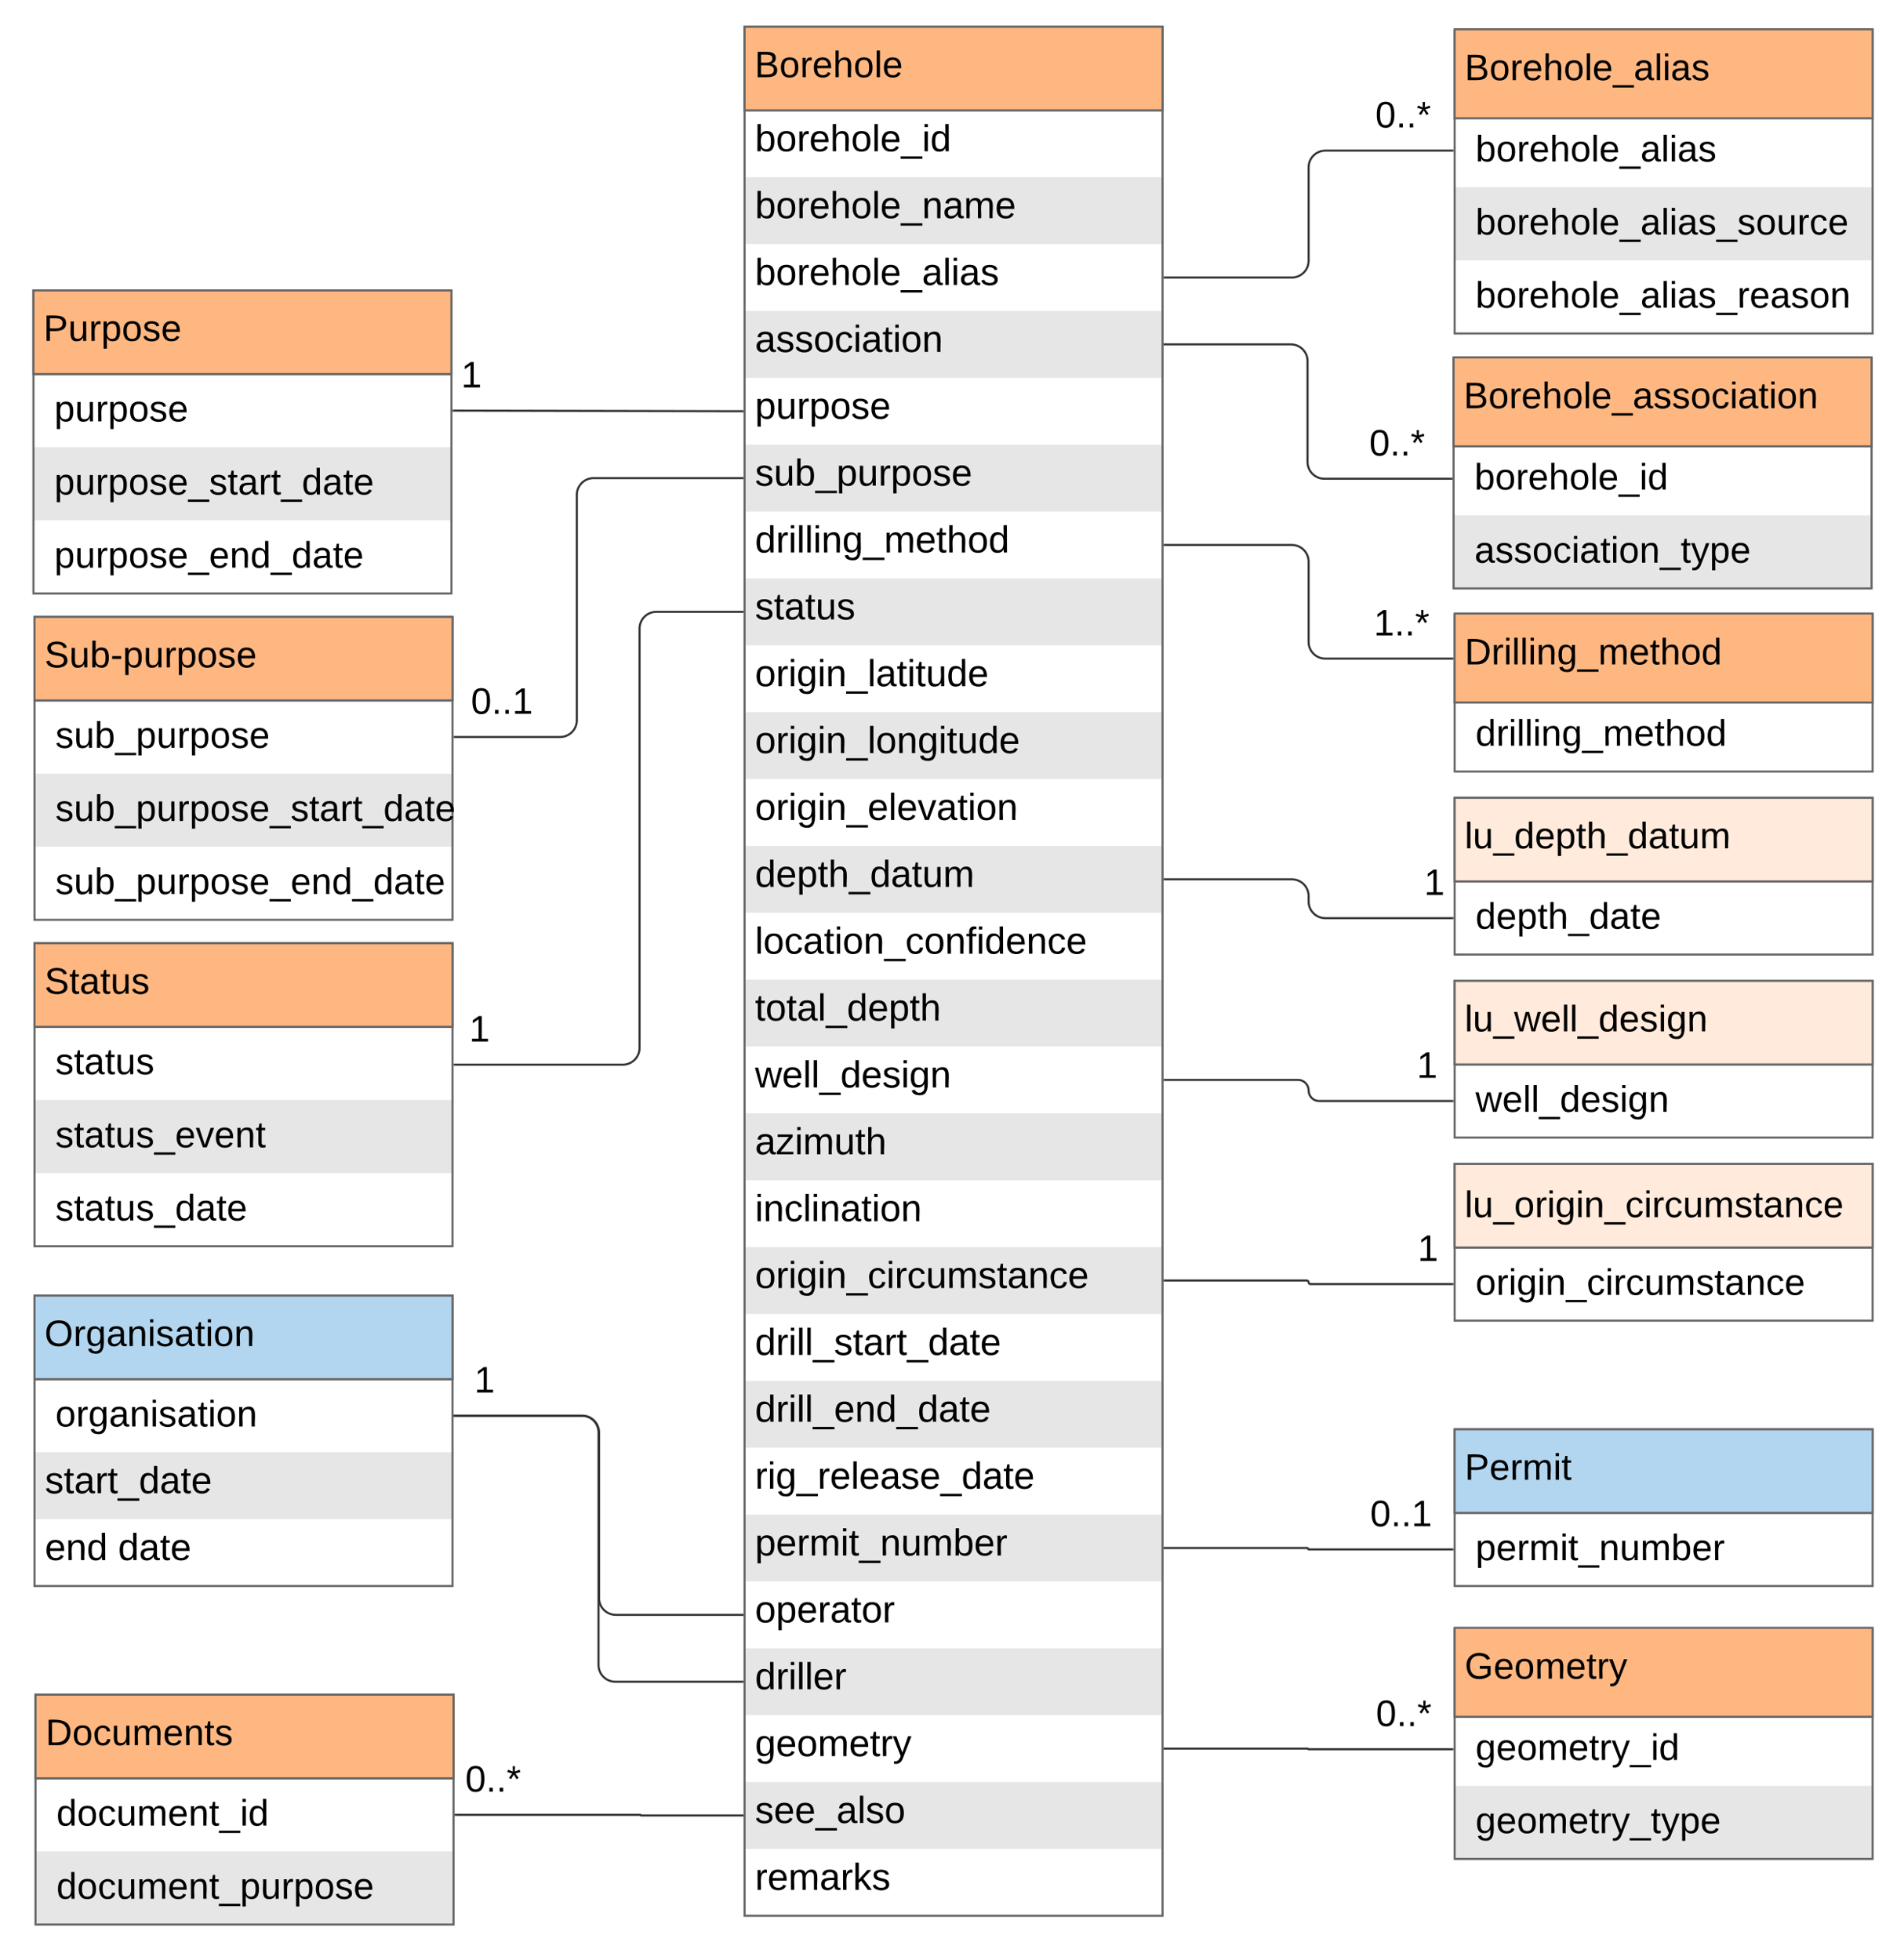 <svg xmlns="http://www.w3.org/2000/svg" xmlns:xlink="http://www.w3.org/1999/xlink" xmlns:lucid="lucid" width="911" height="938"><g transform="translate(-44 -66)" lucid:page-tab-id="0_0"><path d="M0 0h1760v1360H0z" fill="#fff"/><path d="M740 80.6h200v145H740z" fill="#fff"/><path d="M740 155.6h200v35H740z" fill="#e6e6e6"/><path d="M740 80.6h200v40H740z" fill="#ccc"/><path d="M740 80.6h200v145H740zM740 120.6h200" stroke="#666" fill="none"/><use xlink:href="#a" transform="matrix(1,0,0,1,745,123.103) translate(5 20.156)"/><use xlink:href="#b" transform="matrix(1,0,0,1,745,158.103) translate(5 20.156)"/><use xlink:href="#c" transform="matrix(1,0,0,1,745,193.103) translate(5 20.156)"/><path d="M740 80h200v42.6H740z" stroke="#666" fill="#ffb781"/><use xlink:href="#d" transform="matrix(1,0,0,1,744.8,84.8) translate(0 19.547)"/><path d="M400.25 78.8h200v904h-200z" fill="#fff"/><path d="M400.25 150.8h200v32h-200zM400.25 214.8h200v32h-200zM400.25 278.8h200v32h-200zM400.25 342.8h200v32h-200zM400.25 406.8h200v32h-200zM400.25 470.8h200v32h-200zM400.25 534.8h200v32h-200zM400.25 598.8h200v32h-200zM400.25 662.8h200v32h-200zM400.25 726.8h200v32h-200zM400.25 790.8h200v32h-200zM400.25 854.8h200v32h-200zM400.25 918.8h200v32h-200z" fill="#e6e6e6"/><path d="M400.25 78.8h200v40h-200z" fill="#ccc"/><path d="M400.25 78.8h200v904h-200zM400.25 118.8h200" stroke="#666" fill="none"/><use xlink:href="#e" transform="matrix(1,0,0,1,405.25,121.301) translate(0 17.1)"/><use xlink:href="#f" transform="matrix(1,0,0,1,405.25,153.301) translate(0 17.1)"/><use xlink:href="#g" transform="matrix(1,0,0,1,405.25,185.301) translate(0 17.1)"/><use xlink:href="#h" transform="matrix(1,0,0,1,405.25,217.301) translate(0 17.1)"/><use xlink:href="#i" transform="matrix(1,0,0,1,405.25,249.301) translate(0 17.1)"/><use xlink:href="#j" transform="matrix(1,0,0,1,405.25,281.301) translate(0 17.1)"/><use xlink:href="#k" transform="matrix(1,0,0,1,405.25,313.301) translate(0 17.1)"/><use xlink:href="#l" transform="matrix(1,0,0,1,405.25,345.301) translate(0 17.1)"/><use xlink:href="#m" transform="matrix(1,0,0,1,405.25,377.301) translate(0 17.1)"/><use xlink:href="#n" transform="matrix(1,0,0,1,405.25,409.301) translate(0 17.1)"/><use xlink:href="#o" transform="matrix(1,0,0,1,405.25,441.301) translate(0 17.1)"/><use xlink:href="#p" transform="matrix(1,0,0,1,405.25,473.301) translate(0 17.1)"/><use xlink:href="#q" transform="matrix(1,0,0,1,405.25,505.301) translate(0 17.1)"/><use xlink:href="#r" transform="matrix(1,0,0,1,405.25,537.301) translate(0 17.1)"/><use xlink:href="#s" transform="matrix(1,0,0,1,405.25,569.301) translate(0 17.1)"/><use xlink:href="#t" transform="matrix(1,0,0,1,405.25,601.301) translate(0 17.1)"/><use xlink:href="#u" transform="matrix(1,0,0,1,405.25,633.301) translate(0 17.1)"/><use xlink:href="#v" transform="matrix(1,0,0,1,405.25,665.301) translate(0 17.1)"/><use xlink:href="#w" transform="matrix(1,0,0,1,405.25,697.301) translate(0 17.1)"/><use xlink:href="#x" transform="matrix(1,0,0,1,405.25,729.301) translate(0 17.1)"/><use xlink:href="#y" transform="matrix(1,0,0,1,405.25,761.301) translate(0 17.1)"/><use xlink:href="#z" transform="matrix(1,0,0,1,405.25,793.301) translate(0 17.1)"/><use xlink:href="#A" transform="matrix(1,0,0,1,405.25,825.301) translate(0 17.1)"/><use xlink:href="#B" transform="matrix(1,0,0,1,405.25,857.301) translate(0 17.1)"/><use xlink:href="#C" transform="matrix(1,0,0,1,405.25,889.301) translate(0 17.1)"/><use xlink:href="#D" transform="matrix(1,0,0,1,405.25,921.301) translate(0 17.1)"/><use xlink:href="#E" transform="matrix(1,0,0,1,405.25,953.301) translate(0 17.1)"/><path d="M400.25 78.8h200v40h-200z" stroke="#666" fill="#ffb781"/><use xlink:href="#F" transform="matrix(1,0,0,1,405.05,83.601) translate(0 19.36)"/><path d="M739 138.1h-60.88c-4.4 0-8 3.58-8 8v44.7c0 4.42-3.58 8-8 8h-60.87" stroke="#333" fill="none"/><path d="M739.5 138.6h-.5v-1h.5zM601.26 199.3h-.5v-1h.5z" fill="#333"/><use xlink:href="#G" transform="matrix(1,0,0,1,702.055,112.769) translate(0 14.222)"/><path d="M60.5 517.4h200v145h-200z" fill="#fff"/><path d="M60.5 592.4h200v35h-200z" fill="#e6e6e6"/><path d="M60.5 517.4h200v40h-200z" fill="#ccc"/><path d="M60.5 517.4h200v145h-200zM60.5 557.4h200" stroke="#666" fill="none"/><use xlink:href="#H" transform="matrix(1,0,0,1,65.5,559.91) translate(5 20.156)"/><use xlink:href="#I" transform="matrix(1,0,0,1,65.5,594.91) translate(5 20.156)"/><use xlink:href="#J" transform="matrix(1,0,0,1,65.5,629.91) translate(5 20.156)"/><path d="M60.5 517.4h200v40h-200z" stroke="#666" fill="#ffb781"/><use xlink:href="#K" transform="matrix(1,0,0,1,65.3,522.21) translate(0 19.36)"/><path d="M261.5 575.5H342c4.42 0 8-3.57 8-8V366.8c0-4.42 3.58-8 8-8h41.25" stroke="#333" fill="none"/><path d="M261.5 576h-.5v-1h.5zM399.75 359.3h-.5v-1h.5z" fill="#333"/><use xlink:href="#L" transform="matrix(1,0,0,1,268.52,550.178) translate(0 14.222)"/><path d="M60 205h200v145H60z" fill="#fff"/><path d="M60 280h200v35H60z" fill="#e6e6e6"/><path d="M60 205h200v40H60z" fill="#ccc"/><path d="M60 205h200v145H60zM60 245h200" stroke="#666" fill="none"/><use xlink:href="#M" transform="matrix(1,0,0,1,65,247.5) translate(5 20.156)"/><use xlink:href="#N" transform="matrix(1,0,0,1,65,282.5) translate(5 20.156)"/><use xlink:href="#O" transform="matrix(1,0,0,1,65,317.5) translate(5 20.156)"/><path d="M60 205h200v40H60z" stroke="#666" fill="#ffb781"/><use xlink:href="#P" transform="matrix(1,0,0,1,64.8,209.8) translate(0 19.36)"/><path d="M261 262.5l138.25.3" stroke="#333" fill="none"/><path d="M261 262v1h-.5v-1zM399.75 262.3v1h-.5v-1z" fill="#333"/><use xlink:href="#L" transform="matrix(1,0,0,1,264.677,237.186) translate(0 14.222)"/><path d="M60.5 361.2h200v145h-200z" fill="#fff"/><path d="M60.5 436.2h200v35h-200z" fill="#e6e6e6"/><path d="M60.5 361.2h200v40h-200z" fill="#ccc"/><path d="M60.5 361.2h200v145h-200zM60.5 401.2h200" stroke="#666" fill="none"/><use xlink:href="#Q" transform="matrix(1,0,0,1,65.5,403.705) translate(5 20.156)"/><use xlink:href="#R" transform="matrix(1,0,0,1,65.5,438.705) translate(5 20.156)"/><use xlink:href="#S" transform="matrix(1,0,0,1,65.5,473.705) translate(5 20.156)"/><path d="M60.5 361.2h200v40h-200z" stroke="#666" fill="#ffb781"/><use xlink:href="#T" transform="matrix(1,0,0,1,65.3,366.005) translate(0 19.36)"/><path d="M261.5 418.7H312c4.42 0 8-3.58 8-8V302.8c0-4.42 3.58-8 8-8h71.75" stroke="#333" fill="none"/><path d="M261.5 419.2h-.5v-1h.5zM399.75 295.3v-1z" fill="#333"/><use xlink:href="#U" transform="matrix(1,0,0,1,269.366,393.372) translate(0 14.222)"/><path d="M739 381.2h-60.88c-4.4 0-8-3.58-8-8v-38.4c0-4.42-3.58-8-8-8h-60.87M739 381.2h.5" stroke="#333" fill="none"/><path d="M601.26 327.3h-.5v-1h.5z" fill="#333"/><use xlink:href="#V" transform="matrix(1,0,0,1,701.329,355.872) translate(0 14.222)"/><path d="M739 903.1h-68.97c-.1 0-.15-.06-.15-.15 0-.08-.07-.15-.16-.15h-68.97" stroke="#333" fill="none"/><path d="M739.5 903.6h-.5v-1h.5zM600.76 903.3v-1z" fill="#333"/><use xlink:href="#G" transform="matrix(1,0,0,1,702.346,877.769) translate(0 14.222)"/><path d="M740 447.8h200v75H740z" fill="#fff"/><path d="M740 447.8h200v40H740z" fill="#ccc"/><path d="M740 447.8h200v75H740zM740 487.8h200" stroke="#666" fill="none"/><use xlink:href="#W" transform="matrix(1,0,0,1,750,447.808) translate(5 25.156)"/><use xlink:href="#X" transform="matrix(1,0,0,1,745,490.308) translate(5 20.156)"/><path d="M740 447.8h200v40H740z" stroke="#666" fill="#ffeadb"/><use xlink:href="#Y" transform="matrix(1,0,0,1,744.8,452.608) translate(0 19.36)"/><path d="M739 505.4h-60.88c-4.4 0-8-3.57-8-8v-2.6c0-4.42-3.58-8-8-8h-60.87" stroke="#333" fill="none"/><path d="M739.5 505.9h-.5v-1h.5zM601.26 487.3h-.5v-1h.5z" fill="#333"/><use xlink:href="#L" transform="matrix(1,0,0,1,725.405,480.074) translate(0 14.222)"/><path d="M740 623h200v75H740z" fill="#fff"/><path d="M740 623h200v40H740z" fill="#ccc"/><path d="M740 623h200v75H740zM740 663h200" stroke="#666" fill="none"/><use xlink:href="#W" transform="matrix(1,0,0,1,750,623.013) translate(5 25.156)"/><use xlink:href="#Z" transform="matrix(1,0,0,1,745,665.513) translate(5 20.156)"/><path d="M740 623h200v40H740z" stroke="#666" fill="#ffeadb"/><use xlink:href="#aa" transform="matrix(1,0,0,1,744.8,627.813) translate(0 20.656)"/><path d="M739 680.5h-68.02c-.47 0-.86-.37-.86-.84 0-.48-.38-.86-.85-.86h-68.02" stroke="#333" fill="none"/><path d="M739.5 681h-.5v-1h.5zM601.26 679.3h-.5v-1h.5z" fill="#333"/><use xlink:href="#L" transform="matrix(1,0,0,1,722.347,655.179) translate(0 14.222)"/><path d="M60.5 686h200v139h-200z" fill="#fff"/><path d="M60.5 761h200v32h-200z" fill="#e6e6e6"/><path d="M60.5 686h200v40h-200z" fill="#ccc"/><path d="M60.5 686h200v139h-200zM60.5 726h200" stroke="#666" fill="none"/><use xlink:href="#ab" transform="matrix(1,0,0,1,65.5,728.5) translate(5 20.156)"/><use xlink:href="#ac" transform="matrix(1,0,0,1,65.5,763.5) translate(0 17.1)"/><use xlink:href="#ad" transform="matrix(1,0,0,1,65.5,795.5) translate(0 17.1)"/><use xlink:href="#ae" transform="matrix(1,0,0,1,65.5,795.5) translate(35 17.1)"/><path d="M60.5 686h200v40h-200z" stroke="#666" fill="#b2d6ef"/><use xlink:href="#af" transform="matrix(1,0,0,1,65.3,690.8) translate(0 19.36)"/><path d="M261.5 743.5h61.13c4.4 0 8 3.58 8 8v79.3c0 4.42 3.58 8 8 8h61.12" stroke="#333" fill="none"/><path d="M261.5 744h-.5v-1h.5zM399.75 839.3v-1z" fill="#333"/><use xlink:href="#L" transform="matrix(1,0,0,1,270.952,718.167) translate(0 14.222)"/><path d="M261.5 743.5h60.88c4.4 0 8 3.58 8 8v111.3c0 4.42 3.58 8 8 8h60.87" stroke="#333" fill="none"/><path d="M261.5 744h-.5v-1h.5zM399.75 871.3h-.5v-1h.5z" fill="#333"/><path d="M740 750h200v75H740z" fill="#fff"/><path d="M740 750h200v40H740z" fill="#ccc"/><path d="M740 750h200v75H740zM740 790h200" stroke="#666" fill="none"/><use xlink:href="#ag" transform="matrix(1,0,0,1,745,792.5) translate(5 20.156)"/><path d="M740 750h200v40H740z" stroke="#666" fill="#b2d6ef"/><use xlink:href="#ah" transform="matrix(1,0,0,1,744.8,754.8) translate(0 19.36)"/><path d="M739 807.5h-68.78c-.2 0-.35-.16-.35-.35 0-.2-.15-.35-.34-.35h-68.78" stroke="#333" fill="none"/><path d="M739.5 808h-.5v-1h.5zM600.76 807.3v-1z" fill="#333"/><use xlink:href="#U" transform="matrix(1,0,0,1,699.615,782.167) translate(0 14.222)"/><path d="M740 845.6h200v110H740z" fill="#fff"/><path d="M740 920.6h200v35H740z" fill="#e6e6e6"/><path d="M740 845.6h200v40H740z" fill="#ccc"/><path d="M740 845.6h200v110H740zM740 885.6h200" stroke="#666" fill="none"/><use xlink:href="#ai" transform="matrix(1,0,0,1,745,888.09) translate(5 20.156)"/><use xlink:href="#aj" transform="matrix(1,0,0,1,745,923.09) translate(5 20.156)"/><path d="M740 845h200v42.6H740z" stroke="#666" fill="#ffb781"/><use xlink:href="#ak" transform="matrix(1,0,0,1,744.8,849.787) translate(0 19.547)"/><path d="M61 877h200v110H61z" fill="#fff"/><path d="M61 952h200v35H61z" fill="#e6e6e6"/><path d="M61 877h200v40H61z" fill="#ccc"/><path d="M61 877h200v110H61zM61 917h200" stroke="#666" fill="none"/><use xlink:href="#al" transform="matrix(1,0,0,1,66,919.5) translate(5 20.156)"/><use xlink:href="#am" transform="matrix(1,0,0,1,66,954.5) translate(5 20.156)"/><path d="M61 877h200v40H61z" stroke="#666" fill="#ffb781"/><use xlink:href="#an" transform="matrix(1,0,0,1,65.8,881.8) translate(0 19.36)"/><path d="M262 934.5h88.35c.08 0 .15.07.15.15 0 .08.07.15.15.15h49.1" stroke="#333" fill="none"/><path d="M262 935h-.5v-1h.5zM399.75 935.3v-1z" fill="#333"/><use xlink:href="#G" transform="matrix(1,0,0,1,266.654,909.167) translate(0 14.222)"/><path d="M739.5 237.6h200v110h-200z" fill="#fff"/><path d="M739.5 312.6h200v35h-200z" fill="#e6e6e6"/><path d="M739.5 237.6h200v40h-200z" fill="#ccc"/><path d="M739.5 237.6h200v110h-200zM739.5 277.6h200" stroke="#666" fill="none"/><use xlink:href="#ao" transform="matrix(1,0,0,1,744.5,280.103) translate(5 20.156)"/><use xlink:href="#ap" transform="matrix(1,0,0,1,744.5,315.103) translate(5 20.156)"/><path d="M739.5 237h200v42.6h-200z" stroke="#666" fill="#ffb781"/><use xlink:href="#aq" transform="matrix(1,0,0,1,744.3,241.8) translate(0 19.547)"/><path d="M738.5 295.1h-60.88c-4.4 0-8-3.58-8-8v-48.3c0-4.42-3.58-8-8-8h-60.87" stroke="#333" fill="none"/><path d="M739 295.6h-.5v-1h.5zM600.76 231.3v-1z" fill="#333"/><use xlink:href="#G" transform="matrix(1,0,0,1,699.181,269.769) translate(0 14.222)"/><path d="M740 360.2h200v75H740z" fill="#fff"/><path d="M740 360.2h200v40H740z" fill="#ccc"/><path d="M740 360.2h200v75H740zM740 400.2h200" stroke="#666" fill="none"/><use xlink:href="#ar" transform="matrix(1,0,0,1,745,402.705) translate(5 20.156)"/><path d="M740 359.6h200v42.6H740z" stroke="#666" fill="#ffb781"/><use xlink:href="#as" transform="matrix(1,0,0,1,744.8,364.403) translate(0 19.547)"/><path d="M740 535.4h200v75H740z" fill="#fff"/><path d="M740 535.4h200v40H740z" fill="#ccc"/><path d="M740 535.4h200v75H740zM740 575.4h200" stroke="#666" fill="none"/><use xlink:href="#W" transform="matrix(1,0,0,1,750,535.41) translate(5 25.156)"/><use xlink:href="#at" transform="matrix(1,0,0,1,745,577.91) translate(5 20.156)"/><path d="M740 535.4h200v40H740z" stroke="#666" fill="#ffeadb"/><use xlink:href="#au" transform="matrix(1,0,0,1,744.8,540.21) translate(0 19.36)"/><path d="M739 592.9h-63.82c-2.8 0-5.05-2.25-5.05-5.04 0-2.8-2.27-5.06-5.06-5.06h-63.82" stroke="#333" fill="none"/><path d="M739.5 593.4h-.5v-1h.5zM601.26 583.3h-.5v-1h.5z" fill="#333"/><use xlink:href="#L" transform="matrix(1,0,0,1,721.939,567.577) translate(0 14.222)"/><defs><path d="M115-194c53 0 69 39 70 98 0 66-23 100-70 100C84 3 66-7 56-30L54 0H23l1-261h32v101c10-23 28-34 59-34zm-8 174c40 0 45-34 45-75 0-40-5-75-45-74-42 0-51 32-51 76 0 43 10 73 51 73" id="av"/><path d="M100-194c62-1 85 37 85 99 1 63-27 99-86 99S16-35 15-95c0-66 28-99 85-99zM99-20c44 1 53-31 53-75 0-43-8-75-51-75s-53 32-53 75 10 74 51 75" id="aw"/><path d="M114-163C36-179 61-72 57 0H25l-1-190h30c1 12-1 29 2 39 6-27 23-49 58-41v29" id="ax"/><path d="M100-194c63 0 86 42 84 106H49c0 40 14 67 53 68 26 1 43-12 49-29l28 8c-11 28-37 45-77 45C44 4 14-33 15-96c1-61 26-98 85-98zm52 81c6-60-76-77-97-28-3 7-6 17-6 28h103" id="ay"/><path d="M106-169C34-169 62-67 57 0H25v-261h32l-1 103c12-21 28-36 61-36 89 0 53 116 60 194h-32v-121c2-32-8-49-39-48" id="az"/><path d="M24 0v-261h32V0H24" id="aA"/><path d="M-5 72V49h209v23H-5" id="aB"/><path d="M141-36C126-15 110 5 73 4 37 3 15-17 15-53c-1-64 63-63 125-63 3-35-9-54-41-54-24 1-41 7-42 31l-33-3c5-37 33-52 76-52 45 0 72 20 72 64v82c-1 20 7 32 28 27v20c-31 9-61-2-59-35zM48-53c0 20 12 33 32 33 41-3 63-29 60-74-43 2-92-5-92 41" id="aC"/><path d="M24-231v-30h32v30H24zM24 0v-190h32V0H24" id="aD"/><path d="M135-143c-3-34-86-38-87 0 15 53 115 12 119 90S17 21 10-45l28-5c4 36 97 45 98 0-10-56-113-15-118-90-4-57 82-63 122-42 12 7 21 19 24 35" id="aE"/><g id="a"><use transform="matrix(0.049,0,0,0.049,0,0)" xlink:href="#av"/><use transform="matrix(0.049,0,0,0.049,9.877,0)" xlink:href="#aw"/><use transform="matrix(0.049,0,0,0.049,19.753,0)" xlink:href="#ax"/><use transform="matrix(0.049,0,0,0.049,25.63,0)" xlink:href="#ay"/><use transform="matrix(0.049,0,0,0.049,35.506,0)" xlink:href="#az"/><use transform="matrix(0.049,0,0,0.049,45.383,0)" xlink:href="#aw"/><use transform="matrix(0.049,0,0,0.049,55.259,0)" xlink:href="#aA"/><use transform="matrix(0.049,0,0,0.049,59.16,0)" xlink:href="#ay"/><use transform="matrix(0.049,0,0,0.049,69.037,0)" xlink:href="#aB"/><use transform="matrix(0.049,0,0,0.049,78.914,0)" xlink:href="#aC"/><use transform="matrix(0.049,0,0,0.049,88.79,0)" xlink:href="#aA"/><use transform="matrix(0.049,0,0,0.049,92.691,0)" xlink:href="#aD"/><use transform="matrix(0.049,0,0,0.049,96.593,0)" xlink:href="#aC"/><use transform="matrix(0.049,0,0,0.049,106.469,0)" xlink:href="#aE"/></g><path d="M84 4C-5 8 30-112 23-190h32v120c0 31 7 50 39 49 72-2 45-101 50-169h31l1 190h-30c-1-10 1-25-2-33-11 22-28 36-60 37" id="aF"/><path d="M96-169c-40 0-48 33-48 73s9 75 48 75c24 0 41-14 43-38l32 2c-6 37-31 61-74 61-59 0-76-41-82-99-10-93 101-131 147-64 4 7 5 14 7 22l-32 3c-4-21-16-35-41-35" id="aG"/><g id="b"><use transform="matrix(0.049,0,0,0.049,0,0)" xlink:href="#av"/><use transform="matrix(0.049,0,0,0.049,9.877,0)" xlink:href="#aw"/><use transform="matrix(0.049,0,0,0.049,19.753,0)" xlink:href="#ax"/><use transform="matrix(0.049,0,0,0.049,25.63,0)" xlink:href="#ay"/><use transform="matrix(0.049,0,0,0.049,35.506,0)" xlink:href="#az"/><use transform="matrix(0.049,0,0,0.049,45.383,0)" xlink:href="#aw"/><use transform="matrix(0.049,0,0,0.049,55.259,0)" xlink:href="#aA"/><use transform="matrix(0.049,0,0,0.049,59.16,0)" xlink:href="#ay"/><use transform="matrix(0.049,0,0,0.049,69.037,0)" xlink:href="#aB"/><use transform="matrix(0.049,0,0,0.049,78.914,0)" xlink:href="#aC"/><use transform="matrix(0.049,0,0,0.049,88.79,0)" xlink:href="#aA"/><use transform="matrix(0.049,0,0,0.049,92.691,0)" xlink:href="#aD"/><use transform="matrix(0.049,0,0,0.049,96.593,0)" xlink:href="#aC"/><use transform="matrix(0.049,0,0,0.049,106.469,0)" xlink:href="#aE"/><use transform="matrix(0.049,0,0,0.049,115.358,0)" xlink:href="#aB"/><use transform="matrix(0.049,0,0,0.049,125.235,0)" xlink:href="#aE"/><use transform="matrix(0.049,0,0,0.049,134.123,0)" xlink:href="#aw"/><use transform="matrix(0.049,0,0,0.049,144,0)" xlink:href="#aF"/><use transform="matrix(0.049,0,0,0.049,153.877,0)" xlink:href="#ax"/><use transform="matrix(0.049,0,0,0.049,159.753,0)" xlink:href="#aG"/><use transform="matrix(0.049,0,0,0.049,168.642,0)" xlink:href="#ay"/></g><path d="M117-194c89-4 53 116 60 194h-32v-121c0-31-8-49-39-48C34-167 62-67 57 0H25l-1-190h30c1 10-1 24 2 32 11-22 29-35 61-36" id="aH"/><g id="c"><use transform="matrix(0.049,0,0,0.049,0,0)" xlink:href="#av"/><use transform="matrix(0.049,0,0,0.049,9.877,0)" xlink:href="#aw"/><use transform="matrix(0.049,0,0,0.049,19.753,0)" xlink:href="#ax"/><use transform="matrix(0.049,0,0,0.049,25.63,0)" xlink:href="#ay"/><use transform="matrix(0.049,0,0,0.049,35.506,0)" xlink:href="#az"/><use transform="matrix(0.049,0,0,0.049,45.383,0)" xlink:href="#aw"/><use transform="matrix(0.049,0,0,0.049,55.259,0)" xlink:href="#aA"/><use transform="matrix(0.049,0,0,0.049,59.16,0)" xlink:href="#ay"/><use transform="matrix(0.049,0,0,0.049,69.037,0)" xlink:href="#aB"/><use transform="matrix(0.049,0,0,0.049,78.914,0)" xlink:href="#aC"/><use transform="matrix(0.049,0,0,0.049,88.79,0)" xlink:href="#aA"/><use transform="matrix(0.049,0,0,0.049,92.691,0)" xlink:href="#aD"/><use transform="matrix(0.049,0,0,0.049,96.593,0)" xlink:href="#aC"/><use transform="matrix(0.049,0,0,0.049,106.469,0)" xlink:href="#aE"/><use transform="matrix(0.049,0,0,0.049,115.358,0)" xlink:href="#aB"/><use transform="matrix(0.049,0,0,0.049,125.235,0)" xlink:href="#ax"/><use transform="matrix(0.049,0,0,0.049,131.111,0)" xlink:href="#ay"/><use transform="matrix(0.049,0,0,0.049,140.988,0)" xlink:href="#aC"/><use transform="matrix(0.049,0,0,0.049,150.864,0)" xlink:href="#aE"/><use transform="matrix(0.049,0,0,0.049,159.753,0)" xlink:href="#aw"/><use transform="matrix(0.049,0,0,0.049,169.63,0)" xlink:href="#aH"/></g><path d="M160-131c35 5 61 23 61 61C221 17 115-2 30 0v-248c76 3 177-17 177 60 0 33-19 50-47 57zm-97-11c50-1 110 9 110-42 0-47-63-36-110-37v79zm0 115c55-2 124 14 124-45 0-56-70-42-124-44v89" id="aI"/><g id="d"><use transform="matrix(0.049,0,0,0.049,0,0)" xlink:href="#aI"/><use transform="matrix(0.049,0,0,0.049,11.852,0)" xlink:href="#aw"/><use transform="matrix(0.049,0,0,0.049,21.728,0)" xlink:href="#ax"/><use transform="matrix(0.049,0,0,0.049,27.605,0)" xlink:href="#ay"/><use transform="matrix(0.049,0,0,0.049,37.481,0)" xlink:href="#az"/><use transform="matrix(0.049,0,0,0.049,47.358,0)" xlink:href="#aw"/><use transform="matrix(0.049,0,0,0.049,57.235,0)" xlink:href="#aA"/><use transform="matrix(0.049,0,0,0.049,61.136,0)" xlink:href="#ay"/><use transform="matrix(0.049,0,0,0.049,71.012,0)" xlink:href="#aB"/><use transform="matrix(0.049,0,0,0.049,80.889,0)" xlink:href="#aC"/><use transform="matrix(0.049,0,0,0.049,90.765,0)" xlink:href="#aA"/><use transform="matrix(0.049,0,0,0.049,94.667,0)" xlink:href="#aD"/><use transform="matrix(0.049,0,0,0.049,98.568,0)" xlink:href="#aC"/><use transform="matrix(0.049,0,0,0.049,108.444,0)" xlink:href="#aE"/></g><path d="M85-194c31 0 48 13 60 33l-1-100h32l1 261h-30c-2-10 0-23-3-31C134-8 116 4 85 4 32 4 16-35 15-94c0-66 23-100 70-100zm9 24c-40 0-46 34-46 75 0 40 6 74 45 74 42 0 51-32 51-76 0-42-9-74-50-73" id="aJ"/><g id="e"><use transform="matrix(0.05,0,0,0.05,0,0)" xlink:href="#av"/><use transform="matrix(0.05,0,0,0.05,10,0)" xlink:href="#aw"/><use transform="matrix(0.05,0,0,0.05,20,0)" xlink:href="#ax"/><use transform="matrix(0.05,0,0,0.05,25.95,0)" xlink:href="#ay"/><use transform="matrix(0.05,0,0,0.05,35.95,0)" xlink:href="#az"/><use transform="matrix(0.05,0,0,0.05,45.95,0)" xlink:href="#aw"/><use transform="matrix(0.05,0,0,0.05,55.95,0)" xlink:href="#aA"/><use transform="matrix(0.05,0,0,0.05,59.9,0)" xlink:href="#ay"/><use transform="matrix(0.05,0,0,0.05,69.9,0)" xlink:href="#aB"/><use transform="matrix(0.05,0,0,0.05,79.9,0)" xlink:href="#aD"/><use transform="matrix(0.05,0,0,0.05,83.85,0)" xlink:href="#aJ"/></g><path d="M210-169c-67 3-38 105-44 169h-31v-121c0-29-5-50-35-48C34-165 62-65 56 0H25l-1-190h30c1 10-1 24 2 32 10-44 99-50 107 0 11-21 27-35 58-36 85-2 47 119 55 194h-31v-121c0-29-5-49-35-48" id="aK"/><g id="f"><use transform="matrix(0.05,0,0,0.05,0,0)" xlink:href="#av"/><use transform="matrix(0.05,0,0,0.05,10,0)" xlink:href="#aw"/><use transform="matrix(0.05,0,0,0.05,20,0)" xlink:href="#ax"/><use transform="matrix(0.05,0,0,0.05,25.95,0)" xlink:href="#ay"/><use transform="matrix(0.05,0,0,0.05,35.95,0)" xlink:href="#az"/><use transform="matrix(0.05,0,0,0.05,45.95,0)" xlink:href="#aw"/><use transform="matrix(0.05,0,0,0.05,55.95,0)" xlink:href="#aA"/><use transform="matrix(0.05,0,0,0.05,59.9,0)" xlink:href="#ay"/><use transform="matrix(0.05,0,0,0.05,69.9,0)" xlink:href="#aB"/><use transform="matrix(0.05,0,0,0.05,79.9,0)" xlink:href="#aH"/><use transform="matrix(0.05,0,0,0.05,89.9,0)" xlink:href="#aC"/><use transform="matrix(0.05,0,0,0.05,99.9,0)" xlink:href="#aK"/><use transform="matrix(0.05,0,0,0.05,114.85,0)" xlink:href="#ay"/></g><g id="g"><use transform="matrix(0.05,0,0,0.05,0,0)" xlink:href="#av"/><use transform="matrix(0.05,0,0,0.05,10,0)" xlink:href="#aw"/><use transform="matrix(0.05,0,0,0.05,20,0)" xlink:href="#ax"/><use transform="matrix(0.05,0,0,0.05,25.95,0)" xlink:href="#ay"/><use transform="matrix(0.05,0,0,0.05,35.95,0)" xlink:href="#az"/><use transform="matrix(0.05,0,0,0.05,45.95,0)" xlink:href="#aw"/><use transform="matrix(0.05,0,0,0.05,55.95,0)" xlink:href="#aA"/><use transform="matrix(0.05,0,0,0.05,59.9,0)" xlink:href="#ay"/><use transform="matrix(0.05,0,0,0.05,69.9,0)" xlink:href="#aB"/><use transform="matrix(0.05,0,0,0.05,79.9,0)" xlink:href="#aC"/><use transform="matrix(0.05,0,0,0.05,89.9,0)" xlink:href="#aA"/><use transform="matrix(0.05,0,0,0.05,93.85,0)" xlink:href="#aD"/><use transform="matrix(0.05,0,0,0.05,97.8,0)" xlink:href="#aC"/><use transform="matrix(0.05,0,0,0.05,107.8,0)" xlink:href="#aE"/></g><path d="M59-47c-2 24 18 29 38 22v24C64 9 27 4 27-40v-127H5v-23h24l9-43h21v43h35v23H59v120" id="aL"/><g id="h"><use transform="matrix(0.05,0,0,0.05,0,0)" xlink:href="#aC"/><use transform="matrix(0.05,0,0,0.05,10,0)" xlink:href="#aE"/><use transform="matrix(0.05,0,0,0.05,19,0)" xlink:href="#aE"/><use transform="matrix(0.05,0,0,0.05,28,0)" xlink:href="#aw"/><use transform="matrix(0.05,0,0,0.05,38,0)" xlink:href="#aG"/><use transform="matrix(0.05,0,0,0.05,47,0)" xlink:href="#aD"/><use transform="matrix(0.05,0,0,0.05,50.95,0)" xlink:href="#aC"/><use transform="matrix(0.05,0,0,0.05,60.95,0)" xlink:href="#aL"/><use transform="matrix(0.05,0,0,0.05,65.95,0)" xlink:href="#aD"/><use transform="matrix(0.05,0,0,0.05,69.9,0)" xlink:href="#aw"/><use transform="matrix(0.05,0,0,0.05,79.9,0)" xlink:href="#aH"/></g><path d="M115-194c55 1 70 41 70 98S169 2 115 4C84 4 66-9 55-30l1 105H24l-1-265h31l2 30c10-21 28-34 59-34zm-8 174c40 0 45-34 45-75s-6-73-45-74c-42 0-51 32-51 76 0 43 10 73 51 73" id="aM"/><g id="i"><use transform="matrix(0.05,0,0,0.05,0,0)" xlink:href="#aM"/><use transform="matrix(0.05,0,0,0.05,10,0)" xlink:href="#aF"/><use transform="matrix(0.05,0,0,0.05,20,0)" xlink:href="#ax"/><use transform="matrix(0.05,0,0,0.05,25.95,0)" xlink:href="#aM"/><use transform="matrix(0.05,0,0,0.05,35.95,0)" xlink:href="#aw"/><use transform="matrix(0.05,0,0,0.05,45.95,0)" xlink:href="#aE"/><use transform="matrix(0.05,0,0,0.05,54.95,0)" xlink:href="#ay"/></g><g id="j"><use transform="matrix(0.05,0,0,0.05,0,0)" xlink:href="#aE"/><use transform="matrix(0.05,0,0,0.05,9,0)" xlink:href="#aF"/><use transform="matrix(0.05,0,0,0.05,19,0)" xlink:href="#av"/><use transform="matrix(0.05,0,0,0.05,29,0)" xlink:href="#aB"/><use transform="matrix(0.05,0,0,0.05,39,0)" xlink:href="#aM"/><use transform="matrix(0.05,0,0,0.05,49,0)" xlink:href="#aF"/><use transform="matrix(0.05,0,0,0.05,59,0)" xlink:href="#ax"/><use transform="matrix(0.05,0,0,0.05,64.95,0)" xlink:href="#aM"/><use transform="matrix(0.05,0,0,0.05,74.95,0)" xlink:href="#aw"/><use transform="matrix(0.05,0,0,0.05,84.95,0)" xlink:href="#aE"/><use transform="matrix(0.05,0,0,0.05,93.95,0)" xlink:href="#ay"/></g><path d="M177-190C167-65 218 103 67 71c-23-6-38-20-44-43l32-5c15 47 100 32 89-28v-30C133-14 115 1 83 1 29 1 15-40 15-95c0-56 16-97 71-98 29-1 48 16 59 35 1-10 0-23 2-32h30zM94-22c36 0 50-32 50-73 0-42-14-75-50-75-39 0-46 34-46 75s6 73 46 73" id="aN"/><g id="k"><use transform="matrix(0.05,0,0,0.05,0,0)" xlink:href="#aJ"/><use transform="matrix(0.05,0,0,0.05,10,0)" xlink:href="#ax"/><use transform="matrix(0.05,0,0,0.05,15.95,0)" xlink:href="#aD"/><use transform="matrix(0.05,0,0,0.05,19.9,0)" xlink:href="#aA"/><use transform="matrix(0.05,0,0,0.05,23.85,0)" xlink:href="#aA"/><use transform="matrix(0.05,0,0,0.05,27.8,0)" xlink:href="#aD"/><use transform="matrix(0.05,0,0,0.05,31.75,0)" xlink:href="#aH"/><use transform="matrix(0.05,0,0,0.05,41.75,0)" xlink:href="#aN"/><use transform="matrix(0.05,0,0,0.05,51.75,0)" xlink:href="#aB"/><use transform="matrix(0.05,0,0,0.05,61.75,0)" xlink:href="#aK"/><use transform="matrix(0.05,0,0,0.05,76.7,0)" xlink:href="#ay"/><use transform="matrix(0.05,0,0,0.05,86.7,0)" xlink:href="#aL"/><use transform="matrix(0.05,0,0,0.05,91.7,0)" xlink:href="#az"/><use transform="matrix(0.05,0,0,0.05,101.7,0)" xlink:href="#aw"/><use transform="matrix(0.05,0,0,0.05,111.7,0)" xlink:href="#aJ"/></g><g id="l"><use transform="matrix(0.05,0,0,0.05,0,0)" xlink:href="#aE"/><use transform="matrix(0.05,0,0,0.05,9,0)" xlink:href="#aL"/><use transform="matrix(0.05,0,0,0.05,14,0)" xlink:href="#aC"/><use transform="matrix(0.05,0,0,0.05,24,0)" xlink:href="#aL"/><use transform="matrix(0.05,0,0,0.05,29,0)" xlink:href="#aF"/><use transform="matrix(0.05,0,0,0.05,39,0)" xlink:href="#aE"/></g><g id="m"><use transform="matrix(0.05,0,0,0.05,0,0)" xlink:href="#aw"/><use transform="matrix(0.05,0,0,0.05,10,0)" xlink:href="#ax"/><use transform="matrix(0.05,0,0,0.05,15.95,0)" xlink:href="#aD"/><use transform="matrix(0.05,0,0,0.05,19.9,0)" xlink:href="#aN"/><use transform="matrix(0.05,0,0,0.05,29.9,0)" xlink:href="#aD"/><use transform="matrix(0.05,0,0,0.05,33.85,0)" xlink:href="#aH"/><use transform="matrix(0.05,0,0,0.05,43.85,0)" xlink:href="#aB"/><use transform="matrix(0.05,0,0,0.05,53.85,0)" xlink:href="#aA"/><use transform="matrix(0.05,0,0,0.05,57.8,0)" xlink:href="#aC"/><use transform="matrix(0.05,0,0,0.05,67.8,0)" xlink:href="#aL"/><use transform="matrix(0.05,0,0,0.05,72.8,0)" xlink:href="#aD"/><use transform="matrix(0.05,0,0,0.05,76.75,0)" xlink:href="#aL"/><use transform="matrix(0.05,0,0,0.05,81.75,0)" xlink:href="#aF"/><use transform="matrix(0.05,0,0,0.05,91.75,0)" xlink:href="#aJ"/><use transform="matrix(0.05,0,0,0.05,101.75,0)" xlink:href="#ay"/></g><g id="n"><use transform="matrix(0.05,0,0,0.05,0,0)" xlink:href="#aw"/><use transform="matrix(0.05,0,0,0.05,10,0)" xlink:href="#ax"/><use transform="matrix(0.05,0,0,0.05,15.95,0)" xlink:href="#aD"/><use transform="matrix(0.05,0,0,0.05,19.9,0)" xlink:href="#aN"/><use transform="matrix(0.05,0,0,0.05,29.9,0)" xlink:href="#aD"/><use transform="matrix(0.05,0,0,0.05,33.85,0)" xlink:href="#aH"/><use transform="matrix(0.05,0,0,0.05,43.85,0)" xlink:href="#aB"/><use transform="matrix(0.05,0,0,0.05,53.85,0)" xlink:href="#aA"/><use transform="matrix(0.05,0,0,0.05,57.8,0)" xlink:href="#aw"/><use transform="matrix(0.05,0,0,0.05,67.8,0)" xlink:href="#aH"/><use transform="matrix(0.05,0,0,0.05,77.8,0)" xlink:href="#aN"/><use transform="matrix(0.05,0,0,0.05,87.8,0)" xlink:href="#aD"/><use transform="matrix(0.05,0,0,0.05,91.75,0)" xlink:href="#aL"/><use transform="matrix(0.05,0,0,0.05,96.75,0)" xlink:href="#aF"/><use transform="matrix(0.05,0,0,0.05,106.75,0)" xlink:href="#aJ"/><use transform="matrix(0.05,0,0,0.05,116.75,0)" xlink:href="#ay"/></g><path d="M108 0H70L1-190h34L89-25l56-165h34" id="aO"/><g id="o"><use transform="matrix(0.05,0,0,0.05,0,0)" xlink:href="#aw"/><use transform="matrix(0.05,0,0,0.05,10,0)" xlink:href="#ax"/><use transform="matrix(0.05,0,0,0.05,15.95,0)" xlink:href="#aD"/><use transform="matrix(0.05,0,0,0.05,19.9,0)" xlink:href="#aN"/><use transform="matrix(0.05,0,0,0.05,29.9,0)" xlink:href="#aD"/><use transform="matrix(0.05,0,0,0.05,33.85,0)" xlink:href="#aH"/><use transform="matrix(0.05,0,0,0.05,43.85,0)" xlink:href="#aB"/><use transform="matrix(0.05,0,0,0.05,53.85,0)" xlink:href="#ay"/><use transform="matrix(0.05,0,0,0.05,63.85,0)" xlink:href="#aA"/><use transform="matrix(0.05,0,0,0.05,67.8,0)" xlink:href="#ay"/><use transform="matrix(0.05,0,0,0.05,77.8,0)" xlink:href="#aO"/><use transform="matrix(0.05,0,0,0.05,86.8,0)" xlink:href="#aC"/><use transform="matrix(0.05,0,0,0.05,96.8,0)" xlink:href="#aL"/><use transform="matrix(0.05,0,0,0.05,101.8,0)" xlink:href="#aD"/><use transform="matrix(0.05,0,0,0.05,105.75,0)" xlink:href="#aw"/><use transform="matrix(0.05,0,0,0.05,115.75,0)" xlink:href="#aH"/></g><g id="p"><use transform="matrix(0.05,0,0,0.05,0,0)" xlink:href="#aJ"/><use transform="matrix(0.05,0,0,0.05,10,0)" xlink:href="#ay"/><use transform="matrix(0.05,0,0,0.05,20,0)" xlink:href="#aM"/><use transform="matrix(0.05,0,0,0.05,30,0)" xlink:href="#aL"/><use transform="matrix(0.05,0,0,0.05,35,0)" xlink:href="#az"/><use transform="matrix(0.05,0,0,0.05,45,0)" xlink:href="#aB"/><use transform="matrix(0.05,0,0,0.05,55,0)" xlink:href="#aJ"/><use transform="matrix(0.05,0,0,0.05,65,0)" xlink:href="#aC"/><use transform="matrix(0.05,0,0,0.05,75,0)" xlink:href="#aL"/><use transform="matrix(0.05,0,0,0.05,80,0)" xlink:href="#aF"/><use transform="matrix(0.05,0,0,0.05,90,0)" xlink:href="#aK"/></g><path d="M101-234c-31-9-42 10-38 44h38v23H63V0H32v-167H5v-23h27c-7-52 17-82 69-68v24" id="aP"/><g id="q"><use transform="matrix(0.05,0,0,0.05,0,0)" xlink:href="#aA"/><use transform="matrix(0.05,0,0,0.05,3.95,0)" xlink:href="#aw"/><use transform="matrix(0.05,0,0,0.05,13.95,0)" xlink:href="#aG"/><use transform="matrix(0.05,0,0,0.05,22.95,0)" xlink:href="#aC"/><use transform="matrix(0.05,0,0,0.05,32.95,0)" xlink:href="#aL"/><use transform="matrix(0.05,0,0,0.05,37.95,0)" xlink:href="#aD"/><use transform="matrix(0.05,0,0,0.05,41.9,0)" xlink:href="#aw"/><use transform="matrix(0.05,0,0,0.05,51.9,0)" xlink:href="#aH"/><use transform="matrix(0.05,0,0,0.05,61.9,0)" xlink:href="#aB"/><use transform="matrix(0.05,0,0,0.05,71.9,0)" xlink:href="#aG"/><use transform="matrix(0.05,0,0,0.05,80.9,0)" xlink:href="#aw"/><use transform="matrix(0.05,0,0,0.05,90.9,0)" xlink:href="#aH"/><use transform="matrix(0.05,0,0,0.05,100.9,0)" xlink:href="#aP"/><use transform="matrix(0.05,0,0,0.05,105.9,0)" xlink:href="#aD"/><use transform="matrix(0.05,0,0,0.05,109.85,0)" xlink:href="#aJ"/><use transform="matrix(0.05,0,0,0.05,119.85,0)" xlink:href="#ay"/><use transform="matrix(0.05,0,0,0.05,129.85,0)" xlink:href="#aH"/><use transform="matrix(0.05,0,0,0.05,139.85,0)" xlink:href="#aG"/><use transform="matrix(0.05,0,0,0.05,148.85,0)" xlink:href="#ay"/></g><g id="r"><use transform="matrix(0.05,0,0,0.05,0,0)" xlink:href="#aL"/><use transform="matrix(0.05,0,0,0.05,5,0)" xlink:href="#aw"/><use transform="matrix(0.05,0,0,0.05,15,0)" xlink:href="#aL"/><use transform="matrix(0.05,0,0,0.05,20,0)" xlink:href="#aC"/><use transform="matrix(0.05,0,0,0.05,30,0)" xlink:href="#aA"/><use transform="matrix(0.05,0,0,0.05,33.95,0)" xlink:href="#aB"/><use transform="matrix(0.05,0,0,0.05,43.95,0)" xlink:href="#aJ"/><use transform="matrix(0.05,0,0,0.05,53.95,0)" xlink:href="#ay"/><use transform="matrix(0.05,0,0,0.05,63.95,0)" xlink:href="#aM"/><use transform="matrix(0.05,0,0,0.05,73.95,0)" xlink:href="#aL"/><use transform="matrix(0.05,0,0,0.05,78.95,0)" xlink:href="#az"/></g><path d="M206 0h-36l-40-164L89 0H53L-1-190h32L70-26l43-164h34l41 164 42-164h31" id="aQ"/><g id="s"><use transform="matrix(0.05,0,0,0.05,0,0)" xlink:href="#aQ"/><use transform="matrix(0.05,0,0,0.05,12.95,0)" xlink:href="#ay"/><use transform="matrix(0.05,0,0,0.05,22.95,0)" xlink:href="#aA"/><use transform="matrix(0.05,0,0,0.05,26.9,0)" xlink:href="#aA"/><use transform="matrix(0.05,0,0,0.05,30.85,0)" xlink:href="#aB"/><use transform="matrix(0.05,0,0,0.05,40.85,0)" xlink:href="#aJ"/><use transform="matrix(0.05,0,0,0.05,50.85,0)" xlink:href="#ay"/><use transform="matrix(0.05,0,0,0.05,60.85,0)" xlink:href="#aE"/><use transform="matrix(0.05,0,0,0.05,69.85,0)" xlink:href="#aD"/><use transform="matrix(0.05,0,0,0.05,73.8,0)" xlink:href="#aN"/><use transform="matrix(0.05,0,0,0.05,83.8,0)" xlink:href="#aH"/></g><path d="M9 0v-24l116-142H16v-24h144v24L44-24h123V0H9" id="aR"/><g id="t"><use transform="matrix(0.05,0,0,0.05,0,0)" xlink:href="#aC"/><use transform="matrix(0.05,0,0,0.05,10,0)" xlink:href="#aR"/><use transform="matrix(0.05,0,0,0.05,19,0)" xlink:href="#aD"/><use transform="matrix(0.05,0,0,0.05,22.95,0)" xlink:href="#aK"/><use transform="matrix(0.05,0,0,0.05,37.9,0)" xlink:href="#aF"/><use transform="matrix(0.05,0,0,0.05,47.9,0)" xlink:href="#aL"/><use transform="matrix(0.05,0,0,0.05,52.9,0)" xlink:href="#az"/></g><g id="u"><use transform="matrix(0.05,0,0,0.05,0,0)" xlink:href="#aD"/><use transform="matrix(0.05,0,0,0.05,3.95,0)" xlink:href="#aH"/><use transform="matrix(0.05,0,0,0.05,13.95,0)" xlink:href="#aG"/><use transform="matrix(0.05,0,0,0.05,22.95,0)" xlink:href="#aA"/><use transform="matrix(0.05,0,0,0.05,26.9,0)" xlink:href="#aD"/><use transform="matrix(0.05,0,0,0.05,30.85,0)" xlink:href="#aH"/><use transform="matrix(0.05,0,0,0.05,40.85,0)" xlink:href="#aC"/><use transform="matrix(0.05,0,0,0.05,50.85,0)" xlink:href="#aL"/><use transform="matrix(0.05,0,0,0.05,55.85,0)" xlink:href="#aD"/><use transform="matrix(0.05,0,0,0.05,59.8,0)" xlink:href="#aw"/><use transform="matrix(0.05,0,0,0.05,69.8,0)" xlink:href="#aH"/></g><g id="v"><use transform="matrix(0.05,0,0,0.05,0,0)" xlink:href="#aw"/><use transform="matrix(0.05,0,0,0.05,10,0)" xlink:href="#ax"/><use transform="matrix(0.05,0,0,0.05,15.95,0)" xlink:href="#aD"/><use transform="matrix(0.05,0,0,0.05,19.9,0)" xlink:href="#aN"/><use transform="matrix(0.05,0,0,0.05,29.9,0)" xlink:href="#aD"/><use transform="matrix(0.05,0,0,0.05,33.85,0)" xlink:href="#aH"/><use transform="matrix(0.05,0,0,0.05,43.85,0)" xlink:href="#aB"/><use transform="matrix(0.05,0,0,0.05,53.85,0)" xlink:href="#aG"/><use transform="matrix(0.05,0,0,0.05,62.85,0)" xlink:href="#aD"/><use transform="matrix(0.05,0,0,0.05,66.8,0)" xlink:href="#ax"/><use transform="matrix(0.05,0,0,0.05,72.75,0)" xlink:href="#aG"/><use transform="matrix(0.05,0,0,0.05,81.75,0)" xlink:href="#aF"/><use transform="matrix(0.05,0,0,0.05,91.75,0)" xlink:href="#aK"/><use transform="matrix(0.05,0,0,0.05,106.7,0)" xlink:href="#aE"/><use transform="matrix(0.05,0,0,0.05,115.7,0)" xlink:href="#aL"/><use transform="matrix(0.05,0,0,0.05,120.7,0)" xlink:href="#aC"/><use transform="matrix(0.05,0,0,0.05,130.7,0)" xlink:href="#aH"/><use transform="matrix(0.05,0,0,0.05,140.7,0)" xlink:href="#aG"/><use transform="matrix(0.05,0,0,0.05,149.7,0)" xlink:href="#ay"/></g><g id="w"><use transform="matrix(0.05,0,0,0.05,0,0)" xlink:href="#aJ"/><use transform="matrix(0.05,0,0,0.05,10,0)" xlink:href="#ax"/><use transform="matrix(0.05,0,0,0.05,15.95,0)" xlink:href="#aD"/><use transform="matrix(0.05,0,0,0.05,19.9,0)" xlink:href="#aA"/><use transform="matrix(0.05,0,0,0.05,23.85,0)" xlink:href="#aA"/><use transform="matrix(0.05,0,0,0.05,27.8,0)" xlink:href="#aB"/><use transform="matrix(0.05,0,0,0.05,37.8,0)" xlink:href="#aE"/><use transform="matrix(0.05,0,0,0.05,46.8,0)" xlink:href="#aL"/><use transform="matrix(0.05,0,0,0.05,51.8,0)" xlink:href="#aC"/><use transform="matrix(0.05,0,0,0.05,61.8,0)" xlink:href="#ax"/><use transform="matrix(0.05,0,0,0.05,67.75,0)" xlink:href="#aL"/><use transform="matrix(0.05,0,0,0.05,72.75,0)" xlink:href="#aB"/><use transform="matrix(0.05,0,0,0.05,82.75,0)" xlink:href="#aJ"/><use transform="matrix(0.05,0,0,0.05,92.75,0)" xlink:href="#aC"/><use transform="matrix(0.05,0,0,0.05,102.75,0)" xlink:href="#aL"/><use transform="matrix(0.05,0,0,0.05,107.75,0)" xlink:href="#ay"/></g><g id="x"><use transform="matrix(0.05,0,0,0.05,0,0)" xlink:href="#aJ"/><use transform="matrix(0.05,0,0,0.05,10,0)" xlink:href="#ax"/><use transform="matrix(0.05,0,0,0.05,15.95,0)" xlink:href="#aD"/><use transform="matrix(0.05,0,0,0.05,19.9,0)" xlink:href="#aA"/><use transform="matrix(0.05,0,0,0.05,23.85,0)" xlink:href="#aA"/><use transform="matrix(0.05,0,0,0.05,27.8,0)" xlink:href="#aB"/><use transform="matrix(0.05,0,0,0.05,37.8,0)" xlink:href="#ay"/><use transform="matrix(0.05,0,0,0.05,47.8,0)" xlink:href="#aH"/><use transform="matrix(0.05,0,0,0.05,57.8,0)" xlink:href="#aJ"/><use transform="matrix(0.05,0,0,0.05,67.8,0)" xlink:href="#aB"/><use transform="matrix(0.05,0,0,0.05,77.8,0)" xlink:href="#aJ"/><use transform="matrix(0.05,0,0,0.05,87.8,0)" xlink:href="#aC"/><use transform="matrix(0.05,0,0,0.05,97.8,0)" xlink:href="#aL"/><use transform="matrix(0.05,0,0,0.05,102.8,0)" xlink:href="#ay"/></g><g id="y"><use transform="matrix(0.05,0,0,0.05,0,0)" xlink:href="#ax"/><use transform="matrix(0.05,0,0,0.05,5.95,0)" xlink:href="#aD"/><use transform="matrix(0.05,0,0,0.05,9.9,0)" xlink:href="#aN"/><use transform="matrix(0.05,0,0,0.05,19.9,0)" xlink:href="#aB"/><use transform="matrix(0.05,0,0,0.05,29.9,0)" xlink:href="#ax"/><use transform="matrix(0.05,0,0,0.05,35.85,0)" xlink:href="#ay"/><use transform="matrix(0.05,0,0,0.05,45.85,0)" xlink:href="#aA"/><use transform="matrix(0.05,0,0,0.05,49.8,0)" xlink:href="#ay"/><use transform="matrix(0.05,0,0,0.05,59.8,0)" xlink:href="#aC"/><use transform="matrix(0.05,0,0,0.05,69.8,0)" xlink:href="#aE"/><use transform="matrix(0.05,0,0,0.05,78.8,0)" xlink:href="#ay"/><use transform="matrix(0.05,0,0,0.05,88.8,0)" xlink:href="#aB"/><use transform="matrix(0.05,0,0,0.05,98.8,0)" xlink:href="#aJ"/><use transform="matrix(0.05,0,0,0.05,108.8,0)" xlink:href="#aC"/><use transform="matrix(0.05,0,0,0.05,118.8,0)" xlink:href="#aL"/><use transform="matrix(0.05,0,0,0.05,123.8,0)" xlink:href="#ay"/></g><g id="z"><use transform="matrix(0.05,0,0,0.05,0,0)" xlink:href="#aM"/><use transform="matrix(0.05,0,0,0.05,10,0)" xlink:href="#ay"/><use transform="matrix(0.05,0,0,0.05,20,0)" xlink:href="#ax"/><use transform="matrix(0.05,0,0,0.05,25.95,0)" xlink:href="#aK"/><use transform="matrix(0.05,0,0,0.05,40.9,0)" xlink:href="#aD"/><use transform="matrix(0.05,0,0,0.05,44.85,0)" xlink:href="#aL"/><use transform="matrix(0.05,0,0,0.05,49.85,0)" xlink:href="#aB"/><use transform="matrix(0.05,0,0,0.05,59.85,0)" xlink:href="#aH"/><use transform="matrix(0.05,0,0,0.05,69.85,0)" xlink:href="#aF"/><use transform="matrix(0.05,0,0,0.05,79.85,0)" xlink:href="#aK"/><use transform="matrix(0.05,0,0,0.05,94.8,0)" xlink:href="#av"/><use transform="matrix(0.05,0,0,0.05,104.8,0)" xlink:href="#ay"/><use transform="matrix(0.05,0,0,0.05,114.8,0)" xlink:href="#ax"/></g><g id="A"><use transform="matrix(0.05,0,0,0.05,0,0)" xlink:href="#aw"/><use transform="matrix(0.05,0,0,0.05,10,0)" xlink:href="#aM"/><use transform="matrix(0.05,0,0,0.05,20,0)" xlink:href="#ay"/><use transform="matrix(0.05,0,0,0.05,30,0)" xlink:href="#ax"/><use transform="matrix(0.05,0,0,0.05,35.95,0)" xlink:href="#aC"/><use transform="matrix(0.05,0,0,0.05,45.95,0)" xlink:href="#aL"/><use transform="matrix(0.05,0,0,0.05,50.95,0)" xlink:href="#aw"/><use transform="matrix(0.05,0,0,0.05,60.95,0)" xlink:href="#ax"/></g><g id="B"><use transform="matrix(0.05,0,0,0.05,0,0)" xlink:href="#aJ"/><use transform="matrix(0.05,0,0,0.05,10,0)" xlink:href="#ax"/><use transform="matrix(0.05,0,0,0.05,15.95,0)" xlink:href="#aD"/><use transform="matrix(0.05,0,0,0.05,19.9,0)" xlink:href="#aA"/><use transform="matrix(0.05,0,0,0.05,23.85,0)" xlink:href="#aA"/><use transform="matrix(0.05,0,0,0.05,27.8,0)" xlink:href="#ay"/><use transform="matrix(0.05,0,0,0.05,37.8,0)" xlink:href="#ax"/></g><path d="M179-190L93 31C79 59 56 82 12 73V49c39 6 53-20 64-50L1-190h34L92-34l54-156h33" id="aS"/><g id="C"><use transform="matrix(0.05,0,0,0.05,0,0)" xlink:href="#aN"/><use transform="matrix(0.05,0,0,0.05,10,0)" xlink:href="#ay"/><use transform="matrix(0.05,0,0,0.05,20,0)" xlink:href="#aw"/><use transform="matrix(0.05,0,0,0.05,30,0)" xlink:href="#aK"/><use transform="matrix(0.05,0,0,0.05,44.95,0)" xlink:href="#ay"/><use transform="matrix(0.05,0,0,0.05,54.95,0)" xlink:href="#aL"/><use transform="matrix(0.05,0,0,0.05,59.95,0)" xlink:href="#ax"/><use transform="matrix(0.05,0,0,0.05,65.9,0)" xlink:href="#aS"/></g><g id="D"><use transform="matrix(0.05,0,0,0.05,0,0)" xlink:href="#aE"/><use transform="matrix(0.05,0,0,0.05,9,0)" xlink:href="#ay"/><use transform="matrix(0.05,0,0,0.05,19,0)" xlink:href="#ay"/><use transform="matrix(0.05,0,0,0.05,29,0)" xlink:href="#aB"/><use transform="matrix(0.05,0,0,0.05,39,0)" xlink:href="#aC"/><use transform="matrix(0.05,0,0,0.05,49,0)" xlink:href="#aA"/><use transform="matrix(0.05,0,0,0.05,52.95,0)" xlink:href="#aE"/><use transform="matrix(0.05,0,0,0.05,61.95,0)" xlink:href="#aw"/></g><path d="M143 0L79-87 56-68V0H24v-261h32v163l83-92h37l-77 82L181 0h-38" id="aT"/><g id="E"><use transform="matrix(0.05,0,0,0.05,0,0)" xlink:href="#ax"/><use transform="matrix(0.05,0,0,0.05,5.95,0)" xlink:href="#ay"/><use transform="matrix(0.05,0,0,0.05,15.95,0)" xlink:href="#aK"/><use transform="matrix(0.05,0,0,0.05,30.9,0)" xlink:href="#aC"/><use transform="matrix(0.05,0,0,0.05,40.9,0)" xlink:href="#ax"/><use transform="matrix(0.05,0,0,0.05,46.85,0)" xlink:href="#aT"/><use transform="matrix(0.05,0,0,0.05,55.85,0)" xlink:href="#aE"/></g><g id="F"><use transform="matrix(0.049,0,0,0.049,0,0)" xlink:href="#aI"/><use transform="matrix(0.049,0,0,0.049,11.852,0)" xlink:href="#aw"/><use transform="matrix(0.049,0,0,0.049,21.728,0)" xlink:href="#ax"/><use transform="matrix(0.049,0,0,0.049,27.605,0)" xlink:href="#ay"/><use transform="matrix(0.049,0,0,0.049,37.481,0)" xlink:href="#az"/><use transform="matrix(0.049,0,0,0.049,47.358,0)" xlink:href="#aw"/><use transform="matrix(0.049,0,0,0.049,57.235,0)" xlink:href="#aA"/><use transform="matrix(0.049,0,0,0.049,61.136,0)" xlink:href="#ay"/></g><path d="M101-251c68 0 85 55 85 127S166 4 100 4C33 4 14-52 14-124c0-73 17-127 87-127zm-1 229c47 0 54-49 54-102s-4-102-53-102c-51 0-55 48-55 102 0 53 5 102 54 102" id="aU"/><path d="M33 0v-38h34V0H33" id="aV"/><path d="M80-196l47-18 7 23-49 13 32 44-20 13-27-46-27 45-21-12 33-44-49-13 8-23 47 19-2-53h23" id="aW"/><g id="G"><use transform="matrix(0.049,0,0,0.049,0,0)" xlink:href="#aU"/><use transform="matrix(0.049,0,0,0.049,9.877,0)" xlink:href="#aV"/><use transform="matrix(0.049,0,0,0.049,14.815,0)" xlink:href="#aV"/><use transform="matrix(0.049,0,0,0.049,19.753,0)" xlink:href="#aW"/></g><g id="H"><use transform="matrix(0.049,0,0,0.049,0,0)" xlink:href="#aE"/><use transform="matrix(0.049,0,0,0.049,8.889,0)" xlink:href="#aL"/><use transform="matrix(0.049,0,0,0.049,13.827,0)" xlink:href="#aC"/><use transform="matrix(0.049,0,0,0.049,23.704,0)" xlink:href="#aL"/><use transform="matrix(0.049,0,0,0.049,28.642,0)" xlink:href="#aF"/><use transform="matrix(0.049,0,0,0.049,38.519,0)" xlink:href="#aE"/></g><g id="I"><use transform="matrix(0.049,0,0,0.049,0,0)" xlink:href="#aE"/><use transform="matrix(0.049,0,0,0.049,8.889,0)" xlink:href="#aL"/><use transform="matrix(0.049,0,0,0.049,13.827,0)" xlink:href="#aC"/><use transform="matrix(0.049,0,0,0.049,23.704,0)" xlink:href="#aL"/><use transform="matrix(0.049,0,0,0.049,28.642,0)" xlink:href="#aF"/><use transform="matrix(0.049,0,0,0.049,38.519,0)" xlink:href="#aE"/><use transform="matrix(0.049,0,0,0.049,47.407,0)" xlink:href="#aB"/><use transform="matrix(0.049,0,0,0.049,57.284,0)" xlink:href="#ay"/><use transform="matrix(0.049,0,0,0.049,67.16,0)" xlink:href="#aO"/><use transform="matrix(0.049,0,0,0.049,76.049,0)" xlink:href="#ay"/><use transform="matrix(0.049,0,0,0.049,85.926,0)" xlink:href="#aH"/><use transform="matrix(0.049,0,0,0.049,95.802,0)" xlink:href="#aL"/></g><g id="J"><use transform="matrix(0.049,0,0,0.049,0,0)" xlink:href="#aE"/><use transform="matrix(0.049,0,0,0.049,8.889,0)" xlink:href="#aL"/><use transform="matrix(0.049,0,0,0.049,13.827,0)" xlink:href="#aC"/><use transform="matrix(0.049,0,0,0.049,23.704,0)" xlink:href="#aL"/><use transform="matrix(0.049,0,0,0.049,28.642,0)" xlink:href="#aF"/><use transform="matrix(0.049,0,0,0.049,38.519,0)" xlink:href="#aE"/><use transform="matrix(0.049,0,0,0.049,47.407,0)" xlink:href="#aB"/><use transform="matrix(0.049,0,0,0.049,57.284,0)" xlink:href="#aJ"/><use transform="matrix(0.049,0,0,0.049,67.16,0)" xlink:href="#aC"/><use transform="matrix(0.049,0,0,0.049,77.037,0)" xlink:href="#aL"/><use transform="matrix(0.049,0,0,0.049,81.975,0)" xlink:href="#ay"/></g><path d="M185-189c-5-48-123-54-124 2 14 75 158 14 163 119 3 78-121 87-175 55-17-10-28-26-33-46l33-7c5 56 141 63 141-1 0-78-155-14-162-118-5-82 145-84 179-34 5 7 8 16 11 25" id="aX"/><g id="K"><use transform="matrix(0.049,0,0,0.049,0,0)" xlink:href="#aX"/><use transform="matrix(0.049,0,0,0.049,11.852,0)" xlink:href="#aL"/><use transform="matrix(0.049,0,0,0.049,16.79,0)" xlink:href="#aC"/><use transform="matrix(0.049,0,0,0.049,26.667,0)" xlink:href="#aL"/><use transform="matrix(0.049,0,0,0.049,31.605,0)" xlink:href="#aF"/><use transform="matrix(0.049,0,0,0.049,41.481,0)" xlink:href="#aE"/></g><path d="M27 0v-27h64v-190l-56 39v-29l58-41h29v221h61V0H27" id="aY"/><use transform="matrix(0.049,0,0,0.049,0,0)" xlink:href="#aY" id="L"/><g id="M"><use transform="matrix(0.049,0,0,0.049,0,0)" xlink:href="#aM"/><use transform="matrix(0.049,0,0,0.049,9.877,0)" xlink:href="#aF"/><use transform="matrix(0.049,0,0,0.049,19.753,0)" xlink:href="#ax"/><use transform="matrix(0.049,0,0,0.049,25.63,0)" xlink:href="#aM"/><use transform="matrix(0.049,0,0,0.049,35.506,0)" xlink:href="#aw"/><use transform="matrix(0.049,0,0,0.049,45.383,0)" xlink:href="#aE"/><use transform="matrix(0.049,0,0,0.049,54.272,0)" xlink:href="#ay"/></g><g id="N"><use transform="matrix(0.049,0,0,0.049,0,0)" xlink:href="#aM"/><use transform="matrix(0.049,0,0,0.049,9.877,0)" xlink:href="#aF"/><use transform="matrix(0.049,0,0,0.049,19.753,0)" xlink:href="#ax"/><use transform="matrix(0.049,0,0,0.049,25.63,0)" xlink:href="#aM"/><use transform="matrix(0.049,0,0,0.049,35.506,0)" xlink:href="#aw"/><use transform="matrix(0.049,0,0,0.049,45.383,0)" xlink:href="#aE"/><use transform="matrix(0.049,0,0,0.049,54.272,0)" xlink:href="#ay"/><use transform="matrix(0.049,0,0,0.049,64.148,0)" xlink:href="#aB"/><use transform="matrix(0.049,0,0,0.049,74.025,0)" xlink:href="#aE"/><use transform="matrix(0.049,0,0,0.049,82.914,0)" xlink:href="#aL"/><use transform="matrix(0.049,0,0,0.049,87.852,0)" xlink:href="#aC"/><use transform="matrix(0.049,0,0,0.049,97.728,0)" xlink:href="#ax"/><use transform="matrix(0.049,0,0,0.049,103.605,0)" xlink:href="#aL"/><use transform="matrix(0.049,0,0,0.049,108.543,0)" xlink:href="#aB"/><use transform="matrix(0.049,0,0,0.049,118.42,0)" xlink:href="#aJ"/><use transform="matrix(0.049,0,0,0.049,128.296,0)" xlink:href="#aC"/><use transform="matrix(0.049,0,0,0.049,138.173,0)" xlink:href="#aL"/><use transform="matrix(0.049,0,0,0.049,143.111,0)" xlink:href="#ay"/></g><g id="O"><use transform="matrix(0.049,0,0,0.049,0,0)" xlink:href="#aM"/><use transform="matrix(0.049,0,0,0.049,9.877,0)" xlink:href="#aF"/><use transform="matrix(0.049,0,0,0.049,19.753,0)" xlink:href="#ax"/><use transform="matrix(0.049,0,0,0.049,25.63,0)" xlink:href="#aM"/><use transform="matrix(0.049,0,0,0.049,35.506,0)" xlink:href="#aw"/><use transform="matrix(0.049,0,0,0.049,45.383,0)" xlink:href="#aE"/><use transform="matrix(0.049,0,0,0.049,54.272,0)" xlink:href="#ay"/><use transform="matrix(0.049,0,0,0.049,64.148,0)" xlink:href="#aB"/><use transform="matrix(0.049,0,0,0.049,74.025,0)" xlink:href="#ay"/><use transform="matrix(0.049,0,0,0.049,83.901,0)" xlink:href="#aH"/><use transform="matrix(0.049,0,0,0.049,93.778,0)" xlink:href="#aJ"/><use transform="matrix(0.049,0,0,0.049,103.654,0)" xlink:href="#aB"/><use transform="matrix(0.049,0,0,0.049,113.531,0)" xlink:href="#aJ"/><use transform="matrix(0.049,0,0,0.049,123.407,0)" xlink:href="#aC"/><use transform="matrix(0.049,0,0,0.049,133.284,0)" xlink:href="#aL"/><use transform="matrix(0.049,0,0,0.049,138.222,0)" xlink:href="#ay"/></g><path d="M30-248c87 1 191-15 191 75 0 78-77 80-158 76V0H30v-248zm33 125c57 0 124 11 124-50 0-59-68-47-124-48v98" id="aZ"/><g id="P"><use transform="matrix(0.049,0,0,0.049,0,0)" xlink:href="#aZ"/><use transform="matrix(0.049,0,0,0.049,11.852,0)" xlink:href="#aF"/><use transform="matrix(0.049,0,0,0.049,21.728,0)" xlink:href="#ax"/><use transform="matrix(0.049,0,0,0.049,27.605,0)" xlink:href="#aM"/><use transform="matrix(0.049,0,0,0.049,37.481,0)" xlink:href="#aw"/><use transform="matrix(0.049,0,0,0.049,47.358,0)" xlink:href="#aE"/><use transform="matrix(0.049,0,0,0.049,56.247,0)" xlink:href="#ay"/></g><g id="Q"><use transform="matrix(0.049,0,0,0.049,0,0)" xlink:href="#aE"/><use transform="matrix(0.049,0,0,0.049,8.889,0)" xlink:href="#aF"/><use transform="matrix(0.049,0,0,0.049,18.765,0)" xlink:href="#av"/><use transform="matrix(0.049,0,0,0.049,28.642,0)" xlink:href="#aB"/><use transform="matrix(0.049,0,0,0.049,38.519,0)" xlink:href="#aM"/><use transform="matrix(0.049,0,0,0.049,48.395,0)" xlink:href="#aF"/><use transform="matrix(0.049,0,0,0.049,58.272,0)" xlink:href="#ax"/><use transform="matrix(0.049,0,0,0.049,64.148,0)" xlink:href="#aM"/><use transform="matrix(0.049,0,0,0.049,74.025,0)" xlink:href="#aw"/><use transform="matrix(0.049,0,0,0.049,83.901,0)" xlink:href="#aE"/><use transform="matrix(0.049,0,0,0.049,92.79,0)" xlink:href="#ay"/></g><g id="R"><use transform="matrix(0.049,0,0,0.049,0,0)" xlink:href="#aE"/><use transform="matrix(0.049,0,0,0.049,8.889,0)" xlink:href="#aF"/><use transform="matrix(0.049,0,0,0.049,18.765,0)" xlink:href="#av"/><use transform="matrix(0.049,0,0,0.049,28.642,0)" xlink:href="#aB"/><use transform="matrix(0.049,0,0,0.049,38.519,0)" xlink:href="#aM"/><use transform="matrix(0.049,0,0,0.049,48.395,0)" xlink:href="#aF"/><use transform="matrix(0.049,0,0,0.049,58.272,0)" xlink:href="#ax"/><use transform="matrix(0.049,0,0,0.049,64.148,0)" xlink:href="#aM"/><use transform="matrix(0.049,0,0,0.049,74.025,0)" xlink:href="#aw"/><use transform="matrix(0.049,0,0,0.049,83.901,0)" xlink:href="#aE"/><use transform="matrix(0.049,0,0,0.049,92.79,0)" xlink:href="#ay"/><use transform="matrix(0.049,0,0,0.049,102.667,0)" xlink:href="#aB"/><use transform="matrix(0.049,0,0,0.049,112.543,0)" xlink:href="#aE"/><use transform="matrix(0.049,0,0,0.049,121.432,0)" xlink:href="#aL"/><use transform="matrix(0.049,0,0,0.049,126.37,0)" xlink:href="#aC"/><use transform="matrix(0.049,0,0,0.049,136.247,0)" xlink:href="#ax"/><use transform="matrix(0.049,0,0,0.049,142.123,0)" xlink:href="#aL"/><use transform="matrix(0.049,0,0,0.049,147.062,0)" xlink:href="#aB"/><use transform="matrix(0.049,0,0,0.049,156.938,0)" xlink:href="#aJ"/><use transform="matrix(0.049,0,0,0.049,166.815,0)" xlink:href="#aC"/><use transform="matrix(0.049,0,0,0.049,176.691,0)" xlink:href="#aL"/><use transform="matrix(0.049,0,0,0.049,181.63,0)" xlink:href="#ay"/></g><g id="S"><use transform="matrix(0.049,0,0,0.049,0,0)" xlink:href="#aE"/><use transform="matrix(0.049,0,0,0.049,8.889,0)" xlink:href="#aF"/><use transform="matrix(0.049,0,0,0.049,18.765,0)" xlink:href="#av"/><use transform="matrix(0.049,0,0,0.049,28.642,0)" xlink:href="#aB"/><use transform="matrix(0.049,0,0,0.049,38.519,0)" xlink:href="#aM"/><use transform="matrix(0.049,0,0,0.049,48.395,0)" xlink:href="#aF"/><use transform="matrix(0.049,0,0,0.049,58.272,0)" xlink:href="#ax"/><use transform="matrix(0.049,0,0,0.049,64.148,0)" xlink:href="#aM"/><use transform="matrix(0.049,0,0,0.049,74.025,0)" xlink:href="#aw"/><use transform="matrix(0.049,0,0,0.049,83.901,0)" xlink:href="#aE"/><use transform="matrix(0.049,0,0,0.049,92.79,0)" xlink:href="#ay"/><use transform="matrix(0.049,0,0,0.049,102.667,0)" xlink:href="#aB"/><use transform="matrix(0.049,0,0,0.049,112.543,0)" xlink:href="#ay"/><use transform="matrix(0.049,0,0,0.049,122.42,0)" xlink:href="#aH"/><use transform="matrix(0.049,0,0,0.049,132.296,0)" xlink:href="#aJ"/><use transform="matrix(0.049,0,0,0.049,142.173,0)" xlink:href="#aB"/><use transform="matrix(0.049,0,0,0.049,152.049,0)" xlink:href="#aJ"/><use transform="matrix(0.049,0,0,0.049,161.926,0)" xlink:href="#aC"/><use transform="matrix(0.049,0,0,0.049,171.802,0)" xlink:href="#aL"/><use transform="matrix(0.049,0,0,0.049,176.741,0)" xlink:href="#ay"/></g><path d="M16-82v-28h88v28H16" id="ba"/><g id="T"><use transform="matrix(0.049,0,0,0.049,0,0)" xlink:href="#aX"/><use transform="matrix(0.049,0,0,0.049,11.852,0)" xlink:href="#aF"/><use transform="matrix(0.049,0,0,0.049,21.728,0)" xlink:href="#av"/><use transform="matrix(0.049,0,0,0.049,31.605,0)" xlink:href="#ba"/><use transform="matrix(0.049,0,0,0.049,37.481,0)" xlink:href="#aM"/><use transform="matrix(0.049,0,0,0.049,47.358,0)" xlink:href="#aF"/><use transform="matrix(0.049,0,0,0.049,57.235,0)" xlink:href="#ax"/><use transform="matrix(0.049,0,0,0.049,63.111,0)" xlink:href="#aM"/><use transform="matrix(0.049,0,0,0.049,72.988,0)" xlink:href="#aw"/><use transform="matrix(0.049,0,0,0.049,82.864,0)" xlink:href="#aE"/><use transform="matrix(0.049,0,0,0.049,91.753,0)" xlink:href="#ay"/></g><g id="U"><use transform="matrix(0.049,0,0,0.049,0,0)" xlink:href="#aU"/><use transform="matrix(0.049,0,0,0.049,9.877,0)" xlink:href="#aV"/><use transform="matrix(0.049,0,0,0.049,14.815,0)" xlink:href="#aV"/><use transform="matrix(0.049,0,0,0.049,19.753,0)" xlink:href="#aY"/></g><g id="V"><use transform="matrix(0.049,0,0,0.049,0,0)" xlink:href="#aY"/><use transform="matrix(0.049,0,0,0.049,9.877,0)" xlink:href="#aV"/><use transform="matrix(0.049,0,0,0.049,14.815,0)" xlink:href="#aV"/><use transform="matrix(0.049,0,0,0.049,19.753,0)" xlink:href="#aW"/></g><path d="M30-248c118-7 216 8 213 122C240-48 200 0 122 0H30v-248zM63-27c89 8 146-16 146-99s-60-101-146-95v194" id="bb"/><g id="W"><use transform="matrix(0.049,0,0,0.049,0,0)" xlink:href="#bb"/><use transform="matrix(0.049,0,0,0.049,12.79,0)" xlink:href="#ay"/><use transform="matrix(0.049,0,0,0.049,22.667,0)" xlink:href="#aA"/><use transform="matrix(0.049,0,0,0.049,26.568,0)" xlink:href="#aD"/><use transform="matrix(0.049,0,0,0.049,30.469,0)" xlink:href="#aO"/><use transform="matrix(0.049,0,0,0.049,39.358,0)" xlink:href="#ay"/><use transform="matrix(0.049,0,0,0.049,49.235,0)" xlink:href="#ax"/><use transform="matrix(0.049,0,0,0.049,55.111,0)" xlink:href="#aS"/></g><g id="X"><use transform="matrix(0.049,0,0,0.049,0,0)" xlink:href="#aJ"/><use transform="matrix(0.049,0,0,0.049,9.877,0)" xlink:href="#ay"/><use transform="matrix(0.049,0,0,0.049,19.753,0)" xlink:href="#aM"/><use transform="matrix(0.049,0,0,0.049,29.63,0)" xlink:href="#aL"/><use transform="matrix(0.049,0,0,0.049,34.568,0)" xlink:href="#az"/><use transform="matrix(0.049,0,0,0.049,44.444,0)" xlink:href="#aB"/><use transform="matrix(0.049,0,0,0.049,54.321,0)" xlink:href="#aJ"/><use transform="matrix(0.049,0,0,0.049,64.198,0)" xlink:href="#aC"/><use transform="matrix(0.049,0,0,0.049,74.074,0)" xlink:href="#aL"/><use transform="matrix(0.049,0,0,0.049,79.012,0)" xlink:href="#ay"/></g><g id="Y"><use transform="matrix(0.049,0,0,0.049,0,0)" xlink:href="#aA"/><use transform="matrix(0.049,0,0,0.049,3.901,0)" xlink:href="#aF"/><use transform="matrix(0.049,0,0,0.049,13.778,0)" xlink:href="#aB"/><use transform="matrix(0.049,0,0,0.049,23.654,0)" xlink:href="#aJ"/><use transform="matrix(0.049,0,0,0.049,33.531,0)" xlink:href="#ay"/><use transform="matrix(0.049,0,0,0.049,43.407,0)" xlink:href="#aM"/><use transform="matrix(0.049,0,0,0.049,53.284,0)" xlink:href="#aL"/><use transform="matrix(0.049,0,0,0.049,58.222,0)" xlink:href="#az"/><use transform="matrix(0.049,0,0,0.049,68.099,0)" xlink:href="#aB"/><use transform="matrix(0.049,0,0,0.049,77.975,0)" xlink:href="#aJ"/><use transform="matrix(0.049,0,0,0.049,87.852,0)" xlink:href="#aC"/><use transform="matrix(0.049,0,0,0.049,97.728,0)" xlink:href="#aL"/><use transform="matrix(0.049,0,0,0.049,102.667,0)" xlink:href="#aF"/><use transform="matrix(0.049,0,0,0.049,112.543,0)" xlink:href="#aK"/></g><g id="Z"><use transform="matrix(0.049,0,0,0.049,0,0)" xlink:href="#aw"/><use transform="matrix(0.049,0,0,0.049,9.877,0)" xlink:href="#ax"/><use transform="matrix(0.049,0,0,0.049,15.753,0)" xlink:href="#aD"/><use transform="matrix(0.049,0,0,0.049,19.654,0)" xlink:href="#aN"/><use transform="matrix(0.049,0,0,0.049,29.531,0)" xlink:href="#aD"/><use transform="matrix(0.049,0,0,0.049,33.432,0)" xlink:href="#aH"/><use transform="matrix(0.049,0,0,0.049,43.309,0)" xlink:href="#aB"/><use transform="matrix(0.049,0,0,0.049,53.185,0)" xlink:href="#aG"/><use transform="matrix(0.049,0,0,0.049,62.074,0)" xlink:href="#aD"/><use transform="matrix(0.049,0,0,0.049,65.975,0)" xlink:href="#ax"/><use transform="matrix(0.049,0,0,0.049,71.852,0)" xlink:href="#aG"/><use transform="matrix(0.049,0,0,0.049,80.741,0)" xlink:href="#aF"/><use transform="matrix(0.049,0,0,0.049,90.617,0)" xlink:href="#aK"/><use transform="matrix(0.049,0,0,0.049,105.383,0)" xlink:href="#aE"/><use transform="matrix(0.049,0,0,0.049,114.272,0)" xlink:href="#aL"/><use transform="matrix(0.049,0,0,0.049,119.21,0)" xlink:href="#aC"/><use transform="matrix(0.049,0,0,0.049,129.086,0)" xlink:href="#aH"/><use transform="matrix(0.049,0,0,0.049,138.963,0)" xlink:href="#aG"/><use transform="matrix(0.049,0,0,0.049,147.852,0)" xlink:href="#ay"/></g><g id="aa"><use transform="matrix(0.049,0,0,0.049,0,0)" xlink:href="#aA"/><use transform="matrix(0.049,0,0,0.049,3.901,0)" xlink:href="#aF"/><use transform="matrix(0.049,0,0,0.049,13.778,0)" xlink:href="#aB"/><use transform="matrix(0.049,0,0,0.049,23.654,0)" xlink:href="#aw"/><use transform="matrix(0.049,0,0,0.049,33.531,0)" xlink:href="#ax"/><use transform="matrix(0.049,0,0,0.049,39.407,0)" xlink:href="#aD"/><use transform="matrix(0.049,0,0,0.049,43.309,0)" xlink:href="#aN"/><use transform="matrix(0.049,0,0,0.049,53.185,0)" xlink:href="#aD"/><use transform="matrix(0.049,0,0,0.049,57.086,0)" xlink:href="#aH"/><use transform="matrix(0.049,0,0,0.049,66.963,0)" xlink:href="#aB"/><use transform="matrix(0.049,0,0,0.049,76.84,0)" xlink:href="#aG"/><use transform="matrix(0.049,0,0,0.049,85.728,0)" xlink:href="#aD"/><use transform="matrix(0.049,0,0,0.049,89.63,0)" xlink:href="#ax"/><use transform="matrix(0.049,0,0,0.049,95.506,0)" xlink:href="#aG"/><use transform="matrix(0.049,0,0,0.049,104.395,0)" xlink:href="#aF"/><use transform="matrix(0.049,0,0,0.049,114.272,0)" xlink:href="#aK"/><use transform="matrix(0.049,0,0,0.049,129.037,0)" xlink:href="#aE"/><use transform="matrix(0.049,0,0,0.049,137.926,0)" xlink:href="#aL"/><use transform="matrix(0.049,0,0,0.049,142.864,0)" xlink:href="#aC"/><use transform="matrix(0.049,0,0,0.049,152.741,0)" xlink:href="#aH"/><use transform="matrix(0.049,0,0,0.049,162.617,0)" xlink:href="#aG"/><use transform="matrix(0.049,0,0,0.049,171.506,0)" xlink:href="#ay"/></g><g id="ab"><use transform="matrix(0.049,0,0,0.049,0,0)" xlink:href="#aw"/><use transform="matrix(0.049,0,0,0.049,9.877,0)" xlink:href="#ax"/><use transform="matrix(0.049,0,0,0.049,15.753,0)" xlink:href="#aN"/><use transform="matrix(0.049,0,0,0.049,25.63,0)" xlink:href="#aC"/><use transform="matrix(0.049,0,0,0.049,35.506,0)" xlink:href="#aH"/><use transform="matrix(0.049,0,0,0.049,45.383,0)" xlink:href="#aD"/><use transform="matrix(0.049,0,0,0.049,49.284,0)" xlink:href="#aE"/><use transform="matrix(0.049,0,0,0.049,58.173,0)" xlink:href="#aC"/><use transform="matrix(0.049,0,0,0.049,68.049,0)" xlink:href="#aL"/><use transform="matrix(0.049,0,0,0.049,72.988,0)" xlink:href="#aD"/><use transform="matrix(0.049,0,0,0.049,76.889,0)" xlink:href="#aw"/><use transform="matrix(0.049,0,0,0.049,86.765,0)" xlink:href="#aH"/></g><g id="ac"><use transform="matrix(0.05,0,0,0.05,0,0)" xlink:href="#aE"/><use transform="matrix(0.05,0,0,0.05,9,0)" xlink:href="#aL"/><use transform="matrix(0.05,0,0,0.05,14,0)" xlink:href="#aC"/><use transform="matrix(0.05,0,0,0.05,24,0)" xlink:href="#ax"/><use transform="matrix(0.05,0,0,0.05,29.95,0)" xlink:href="#aL"/><use transform="matrix(0.05,0,0,0.05,34.95,0)" xlink:href="#aB"/><use transform="matrix(0.05,0,0,0.05,44.95,0)" xlink:href="#aJ"/><use transform="matrix(0.05,0,0,0.05,54.95,0)" xlink:href="#aC"/><use transform="matrix(0.05,0,0,0.05,64.95,0)" xlink:href="#aL"/><use transform="matrix(0.05,0,0,0.05,69.95,0)" xlink:href="#ay"/></g><g id="ad"><use transform="matrix(0.05,0,0,0.05,0,0)" xlink:href="#ay"/><use transform="matrix(0.05,0,0,0.05,10,0)" xlink:href="#aH"/><use transform="matrix(0.05,0,0,0.05,20,0)" xlink:href="#aJ"/></g><g id="ae"><use transform="matrix(0.05,0,0,0.05,0,0)" xlink:href="#aJ"/><use transform="matrix(0.05,0,0,0.05,10,0)" xlink:href="#aC"/><use transform="matrix(0.05,0,0,0.05,20,0)" xlink:href="#aL"/><use transform="matrix(0.05,0,0,0.05,25,0)" xlink:href="#ay"/></g><path d="M140-251c81 0 123 46 123 126C263-46 219 4 140 4 59 4 17-45 17-125s42-126 123-126zm0 227c63 0 89-41 89-101s-29-99-89-99c-61 0-89 39-89 99S79-25 140-24" id="bc"/><g id="af"><use transform="matrix(0.049,0,0,0.049,0,0)" xlink:href="#bc"/><use transform="matrix(0.049,0,0,0.049,13.827,0)" xlink:href="#ax"/><use transform="matrix(0.049,0,0,0.049,19.704,0)" xlink:href="#aN"/><use transform="matrix(0.049,0,0,0.049,29.58,0)" xlink:href="#aC"/><use transform="matrix(0.049,0,0,0.049,39.457,0)" xlink:href="#aH"/><use transform="matrix(0.049,0,0,0.049,49.333,0)" xlink:href="#aD"/><use transform="matrix(0.049,0,0,0.049,53.235,0)" xlink:href="#aE"/><use transform="matrix(0.049,0,0,0.049,62.123,0)" xlink:href="#aC"/><use transform="matrix(0.049,0,0,0.049,72,0)" xlink:href="#aL"/><use transform="matrix(0.049,0,0,0.049,76.938,0)" xlink:href="#aD"/><use transform="matrix(0.049,0,0,0.049,80.84,0)" xlink:href="#aw"/><use transform="matrix(0.049,0,0,0.049,90.716,0)" xlink:href="#aH"/></g><g id="ag"><use transform="matrix(0.049,0,0,0.049,0,0)" xlink:href="#aM"/><use transform="matrix(0.049,0,0,0.049,9.877,0)" xlink:href="#ay"/><use transform="matrix(0.049,0,0,0.049,19.753,0)" xlink:href="#ax"/><use transform="matrix(0.049,0,0,0.049,25.63,0)" xlink:href="#aK"/><use transform="matrix(0.049,0,0,0.049,40.395,0)" xlink:href="#aD"/><use transform="matrix(0.049,0,0,0.049,44.296,0)" xlink:href="#aL"/><use transform="matrix(0.049,0,0,0.049,49.235,0)" xlink:href="#aB"/><use transform="matrix(0.049,0,0,0.049,59.111,0)" xlink:href="#aH"/><use transform="matrix(0.049,0,0,0.049,68.988,0)" xlink:href="#aF"/><use transform="matrix(0.049,0,0,0.049,78.864,0)" xlink:href="#aK"/><use transform="matrix(0.049,0,0,0.049,93.63,0)" xlink:href="#av"/><use transform="matrix(0.049,0,0,0.049,103.506,0)" xlink:href="#ay"/><use transform="matrix(0.049,0,0,0.049,113.383,0)" xlink:href="#ax"/></g><g id="ah"><use transform="matrix(0.049,0,0,0.049,0,0)" xlink:href="#aZ"/><use transform="matrix(0.049,0,0,0.049,11.852,0)" xlink:href="#ay"/><use transform="matrix(0.049,0,0,0.049,21.728,0)" xlink:href="#ax"/><use transform="matrix(0.049,0,0,0.049,27.605,0)" xlink:href="#aK"/><use transform="matrix(0.049,0,0,0.049,42.37,0)" xlink:href="#aD"/><use transform="matrix(0.049,0,0,0.049,46.272,0)" xlink:href="#aL"/></g><g id="ai"><use transform="matrix(0.049,0,0,0.049,0,0)" xlink:href="#aN"/><use transform="matrix(0.049,0,0,0.049,9.877,0)" xlink:href="#ay"/><use transform="matrix(0.049,0,0,0.049,19.753,0)" xlink:href="#aw"/><use transform="matrix(0.049,0,0,0.049,29.63,0)" xlink:href="#aK"/><use transform="matrix(0.049,0,0,0.049,44.395,0)" xlink:href="#ay"/><use transform="matrix(0.049,0,0,0.049,54.272,0)" xlink:href="#aL"/><use transform="matrix(0.049,0,0,0.049,59.21,0)" xlink:href="#ax"/><use transform="matrix(0.049,0,0,0.049,65.086,0)" xlink:href="#aS"/><use transform="matrix(0.049,0,0,0.049,73.975,0)" xlink:href="#aB"/><use transform="matrix(0.049,0,0,0.049,83.852,0)" xlink:href="#aD"/><use transform="matrix(0.049,0,0,0.049,87.753,0)" xlink:href="#aJ"/></g><g id="aj"><use transform="matrix(0.049,0,0,0.049,0,0)" xlink:href="#aN"/><use transform="matrix(0.049,0,0,0.049,9.877,0)" xlink:href="#ay"/><use transform="matrix(0.049,0,0,0.049,19.753,0)" xlink:href="#aw"/><use transform="matrix(0.049,0,0,0.049,29.63,0)" xlink:href="#aK"/><use transform="matrix(0.049,0,0,0.049,44.395,0)" xlink:href="#ay"/><use transform="matrix(0.049,0,0,0.049,54.272,0)" xlink:href="#aL"/><use transform="matrix(0.049,0,0,0.049,59.21,0)" xlink:href="#ax"/><use transform="matrix(0.049,0,0,0.049,65.086,0)" xlink:href="#aS"/><use transform="matrix(0.049,0,0,0.049,73.975,0)" xlink:href="#aB"/><use transform="matrix(0.049,0,0,0.049,83.852,0)" xlink:href="#aL"/><use transform="matrix(0.049,0,0,0.049,88.79,0)" xlink:href="#aS"/><use transform="matrix(0.049,0,0,0.049,97.679,0)" xlink:href="#aM"/><use transform="matrix(0.049,0,0,0.049,107.556,0)" xlink:href="#ay"/></g><path d="M143 4C61 4 22-44 18-125c-5-107 100-154 193-111 17 8 29 25 37 43l-32 9c-13-25-37-40-76-40-61 0-88 39-88 99 0 61 29 100 91 101 35 0 62-11 79-27v-45h-74v-28h105v86C228-13 192 4 143 4" id="bd"/><g id="ak"><use transform="matrix(0.049,0,0,0.049,0,0)" xlink:href="#bd"/><use transform="matrix(0.049,0,0,0.049,13.827,0)" xlink:href="#ay"/><use transform="matrix(0.049,0,0,0.049,23.704,0)" xlink:href="#aw"/><use transform="matrix(0.049,0,0,0.049,33.58,0)" xlink:href="#aK"/><use transform="matrix(0.049,0,0,0.049,48.346,0)" xlink:href="#ay"/><use transform="matrix(0.049,0,0,0.049,58.222,0)" xlink:href="#aL"/><use transform="matrix(0.049,0,0,0.049,63.16,0)" xlink:href="#ax"/><use transform="matrix(0.049,0,0,0.049,69.037,0)" xlink:href="#aS"/></g><g id="al"><use transform="matrix(0.049,0,0,0.049,0,0)" xlink:href="#aJ"/><use transform="matrix(0.049,0,0,0.049,9.877,0)" xlink:href="#aw"/><use transform="matrix(0.049,0,0,0.049,19.753,0)" xlink:href="#aG"/><use transform="matrix(0.049,0,0,0.049,28.642,0)" xlink:href="#aF"/><use transform="matrix(0.049,0,0,0.049,38.519,0)" xlink:href="#aK"/><use transform="matrix(0.049,0,0,0.049,53.284,0)" xlink:href="#ay"/><use transform="matrix(0.049,0,0,0.049,63.16,0)" xlink:href="#aH"/><use transform="matrix(0.049,0,0,0.049,73.037,0)" xlink:href="#aL"/><use transform="matrix(0.049,0,0,0.049,77.975,0)" xlink:href="#aB"/><use transform="matrix(0.049,0,0,0.049,87.852,0)" xlink:href="#aD"/><use transform="matrix(0.049,0,0,0.049,91.753,0)" xlink:href="#aJ"/></g><g id="am"><use transform="matrix(0.049,0,0,0.049,0,0)" xlink:href="#aJ"/><use transform="matrix(0.049,0,0,0.049,9.877,0)" xlink:href="#aw"/><use transform="matrix(0.049,0,0,0.049,19.753,0)" xlink:href="#aG"/><use transform="matrix(0.049,0,0,0.049,28.642,0)" xlink:href="#aF"/><use transform="matrix(0.049,0,0,0.049,38.519,0)" xlink:href="#aK"/><use transform="matrix(0.049,0,0,0.049,53.284,0)" xlink:href="#ay"/><use transform="matrix(0.049,0,0,0.049,63.16,0)" xlink:href="#aH"/><use transform="matrix(0.049,0,0,0.049,73.037,0)" xlink:href="#aL"/><use transform="matrix(0.049,0,0,0.049,77.975,0)" xlink:href="#aB"/><use transform="matrix(0.049,0,0,0.049,87.852,0)" xlink:href="#aM"/><use transform="matrix(0.049,0,0,0.049,97.728,0)" xlink:href="#aF"/><use transform="matrix(0.049,0,0,0.049,107.605,0)" xlink:href="#ax"/><use transform="matrix(0.049,0,0,0.049,113.481,0)" xlink:href="#aM"/><use transform="matrix(0.049,0,0,0.049,123.358,0)" xlink:href="#aw"/><use transform="matrix(0.049,0,0,0.049,133.235,0)" xlink:href="#aE"/><use transform="matrix(0.049,0,0,0.049,142.123,0)" xlink:href="#ay"/></g><g id="an"><use transform="matrix(0.049,0,0,0.049,0,0)" xlink:href="#bb"/><use transform="matrix(0.049,0,0,0.049,12.79,0)" xlink:href="#aw"/><use transform="matrix(0.049,0,0,0.049,22.667,0)" xlink:href="#aG"/><use transform="matrix(0.049,0,0,0.049,31.556,0)" xlink:href="#aF"/><use transform="matrix(0.049,0,0,0.049,41.432,0)" xlink:href="#aK"/><use transform="matrix(0.049,0,0,0.049,56.198,0)" xlink:href="#ay"/><use transform="matrix(0.049,0,0,0.049,66.074,0)" xlink:href="#aH"/><use transform="matrix(0.049,0,0,0.049,75.951,0)" xlink:href="#aL"/><use transform="matrix(0.049,0,0,0.049,80.889,0)" xlink:href="#aE"/></g><g id="ao"><use transform="matrix(0.049,0,0,0.049,0,0)" xlink:href="#av"/><use transform="matrix(0.049,0,0,0.049,9.877,0)" xlink:href="#aw"/><use transform="matrix(0.049,0,0,0.049,19.753,0)" xlink:href="#ax"/><use transform="matrix(0.049,0,0,0.049,25.63,0)" xlink:href="#ay"/><use transform="matrix(0.049,0,0,0.049,35.506,0)" xlink:href="#az"/><use transform="matrix(0.049,0,0,0.049,45.383,0)" xlink:href="#aw"/><use transform="matrix(0.049,0,0,0.049,55.259,0)" xlink:href="#aA"/><use transform="matrix(0.049,0,0,0.049,59.16,0)" xlink:href="#ay"/><use transform="matrix(0.049,0,0,0.049,69.037,0)" xlink:href="#aB"/><use transform="matrix(0.049,0,0,0.049,78.914,0)" xlink:href="#aD"/><use transform="matrix(0.049,0,0,0.049,82.815,0)" xlink:href="#aJ"/></g><g id="ap"><use transform="matrix(0.049,0,0,0.049,0,0)" xlink:href="#aC"/><use transform="matrix(0.049,0,0,0.049,9.877,0)" xlink:href="#aE"/><use transform="matrix(0.049,0,0,0.049,18.765,0)" xlink:href="#aE"/><use transform="matrix(0.049,0,0,0.049,27.654,0)" xlink:href="#aw"/><use transform="matrix(0.049,0,0,0.049,37.531,0)" xlink:href="#aG"/><use transform="matrix(0.049,0,0,0.049,46.42,0)" xlink:href="#aD"/><use transform="matrix(0.049,0,0,0.049,50.321,0)" xlink:href="#aC"/><use transform="matrix(0.049,0,0,0.049,60.198,0)" xlink:href="#aL"/><use transform="matrix(0.049,0,0,0.049,65.136,0)" xlink:href="#aD"/><use transform="matrix(0.049,0,0,0.049,69.037,0)" xlink:href="#aw"/><use transform="matrix(0.049,0,0,0.049,78.914,0)" xlink:href="#aH"/><use transform="matrix(0.049,0,0,0.049,88.79,0)" xlink:href="#aB"/><use transform="matrix(0.049,0,0,0.049,98.667,0)" xlink:href="#aL"/><use transform="matrix(0.049,0,0,0.049,103.605,0)" xlink:href="#aS"/><use transform="matrix(0.049,0,0,0.049,112.494,0)" xlink:href="#aM"/><use transform="matrix(0.049,0,0,0.049,122.37,0)" xlink:href="#ay"/></g><g id="aq"><use transform="matrix(0.049,0,0,0.049,0,0)" xlink:href="#aI"/><use transform="matrix(0.049,0,0,0.049,11.852,0)" xlink:href="#aw"/><use transform="matrix(0.049,0,0,0.049,21.728,0)" xlink:href="#ax"/><use transform="matrix(0.049,0,0,0.049,27.605,0)" xlink:href="#ay"/><use transform="matrix(0.049,0,0,0.049,37.481,0)" xlink:href="#az"/><use transform="matrix(0.049,0,0,0.049,47.358,0)" xlink:href="#aw"/><use transform="matrix(0.049,0,0,0.049,57.235,0)" xlink:href="#aA"/><use transform="matrix(0.049,0,0,0.049,61.136,0)" xlink:href="#ay"/><use transform="matrix(0.049,0,0,0.049,71.012,0)" xlink:href="#aB"/><use transform="matrix(0.049,0,0,0.049,80.889,0)" xlink:href="#aC"/><use transform="matrix(0.049,0,0,0.049,90.765,0)" xlink:href="#aE"/><use transform="matrix(0.049,0,0,0.049,99.654,0)" xlink:href="#aE"/><use transform="matrix(0.049,0,0,0.049,108.543,0)" xlink:href="#aw"/><use transform="matrix(0.049,0,0,0.049,118.42,0)" xlink:href="#aG"/><use transform="matrix(0.049,0,0,0.049,127.309,0)" xlink:href="#aD"/><use transform="matrix(0.049,0,0,0.049,131.21,0)" xlink:href="#aC"/><use transform="matrix(0.049,0,0,0.049,141.086,0)" xlink:href="#aL"/><use transform="matrix(0.049,0,0,0.049,146.025,0)" xlink:href="#aD"/><use transform="matrix(0.049,0,0,0.049,149.926,0)" xlink:href="#aw"/><use transform="matrix(0.049,0,0,0.049,159.802,0)" xlink:href="#aH"/></g><g id="ar"><use transform="matrix(0.049,0,0,0.049,0,0)" xlink:href="#aJ"/><use transform="matrix(0.049,0,0,0.049,9.877,0)" xlink:href="#ax"/><use transform="matrix(0.049,0,0,0.049,15.753,0)" xlink:href="#aD"/><use transform="matrix(0.049,0,0,0.049,19.654,0)" xlink:href="#aA"/><use transform="matrix(0.049,0,0,0.049,23.556,0)" xlink:href="#aA"/><use transform="matrix(0.049,0,0,0.049,27.457,0)" xlink:href="#aD"/><use transform="matrix(0.049,0,0,0.049,31.358,0)" xlink:href="#aH"/><use transform="matrix(0.049,0,0,0.049,41.235,0)" xlink:href="#aN"/><use transform="matrix(0.049,0,0,0.049,51.111,0)" xlink:href="#aB"/><use transform="matrix(0.049,0,0,0.049,60.988,0)" xlink:href="#aK"/><use transform="matrix(0.049,0,0,0.049,75.753,0)" xlink:href="#ay"/><use transform="matrix(0.049,0,0,0.049,85.63,0)" xlink:href="#aL"/><use transform="matrix(0.049,0,0,0.049,90.568,0)" xlink:href="#az"/><use transform="matrix(0.049,0,0,0.049,100.444,0)" xlink:href="#aw"/><use transform="matrix(0.049,0,0,0.049,110.321,0)" xlink:href="#aJ"/></g><g id="as"><use transform="matrix(0.049,0,0,0.049,0,0)" xlink:href="#bb"/><use transform="matrix(0.049,0,0,0.049,12.79,0)" xlink:href="#ax"/><use transform="matrix(0.049,0,0,0.049,18.667,0)" xlink:href="#aD"/><use transform="matrix(0.049,0,0,0.049,22.568,0)" xlink:href="#aA"/><use transform="matrix(0.049,0,0,0.049,26.469,0)" xlink:href="#aA"/><use transform="matrix(0.049,0,0,0.049,30.37,0)" xlink:href="#aD"/><use transform="matrix(0.049,0,0,0.049,34.272,0)" xlink:href="#aH"/><use transform="matrix(0.049,0,0,0.049,44.148,0)" xlink:href="#aN"/><use transform="matrix(0.049,0,0,0.049,54.025,0)" xlink:href="#aB"/><use transform="matrix(0.049,0,0,0.049,63.901,0)" xlink:href="#aK"/><use transform="matrix(0.049,0,0,0.049,78.667,0)" xlink:href="#ay"/><use transform="matrix(0.049,0,0,0.049,88.543,0)" xlink:href="#aL"/><use transform="matrix(0.049,0,0,0.049,93.481,0)" xlink:href="#az"/><use transform="matrix(0.049,0,0,0.049,103.358,0)" xlink:href="#aw"/><use transform="matrix(0.049,0,0,0.049,113.235,0)" xlink:href="#aJ"/></g><g id="at"><use transform="matrix(0.049,0,0,0.049,0,0)" xlink:href="#aQ"/><use transform="matrix(0.049,0,0,0.049,12.79,0)" xlink:href="#ay"/><use transform="matrix(0.049,0,0,0.049,22.667,0)" xlink:href="#aA"/><use transform="matrix(0.049,0,0,0.049,26.568,0)" xlink:href="#aA"/><use transform="matrix(0.049,0,0,0.049,30.469,0)" xlink:href="#aB"/><use transform="matrix(0.049,0,0,0.049,40.346,0)" xlink:href="#aJ"/><use transform="matrix(0.049,0,0,0.049,50.222,0)" xlink:href="#ay"/><use transform="matrix(0.049,0,0,0.049,60.099,0)" xlink:href="#aE"/><use transform="matrix(0.049,0,0,0.049,68.988,0)" xlink:href="#aD"/><use transform="matrix(0.049,0,0,0.049,72.889,0)" xlink:href="#aN"/><use transform="matrix(0.049,0,0,0.049,82.765,0)" xlink:href="#aH"/></g><g id="au"><use transform="matrix(0.049,0,0,0.049,0,0)" xlink:href="#aA"/><use transform="matrix(0.049,0,0,0.049,3.901,0)" xlink:href="#aF"/><use transform="matrix(0.049,0,0,0.049,13.778,0)" xlink:href="#aB"/><use transform="matrix(0.049,0,0,0.049,23.654,0)" xlink:href="#aQ"/><use transform="matrix(0.049,0,0,0.049,36.444,0)" xlink:href="#ay"/><use transform="matrix(0.049,0,0,0.049,46.321,0)" xlink:href="#aA"/><use transform="matrix(0.049,0,0,0.049,50.222,0)" xlink:href="#aA"/><use transform="matrix(0.049,0,0,0.049,54.123,0)" xlink:href="#aB"/><use transform="matrix(0.049,0,0,0.049,64,0)" xlink:href="#aJ"/><use transform="matrix(0.049,0,0,0.049,73.877,0)" xlink:href="#ay"/><use transform="matrix(0.049,0,0,0.049,83.753,0)" xlink:href="#aE"/><use transform="matrix(0.049,0,0,0.049,92.642,0)" xlink:href="#aD"/><use transform="matrix(0.049,0,0,0.049,96.543,0)" xlink:href="#aN"/><use transform="matrix(0.049,0,0,0.049,106.42,0)" xlink:href="#aH"/></g></defs></g></svg>